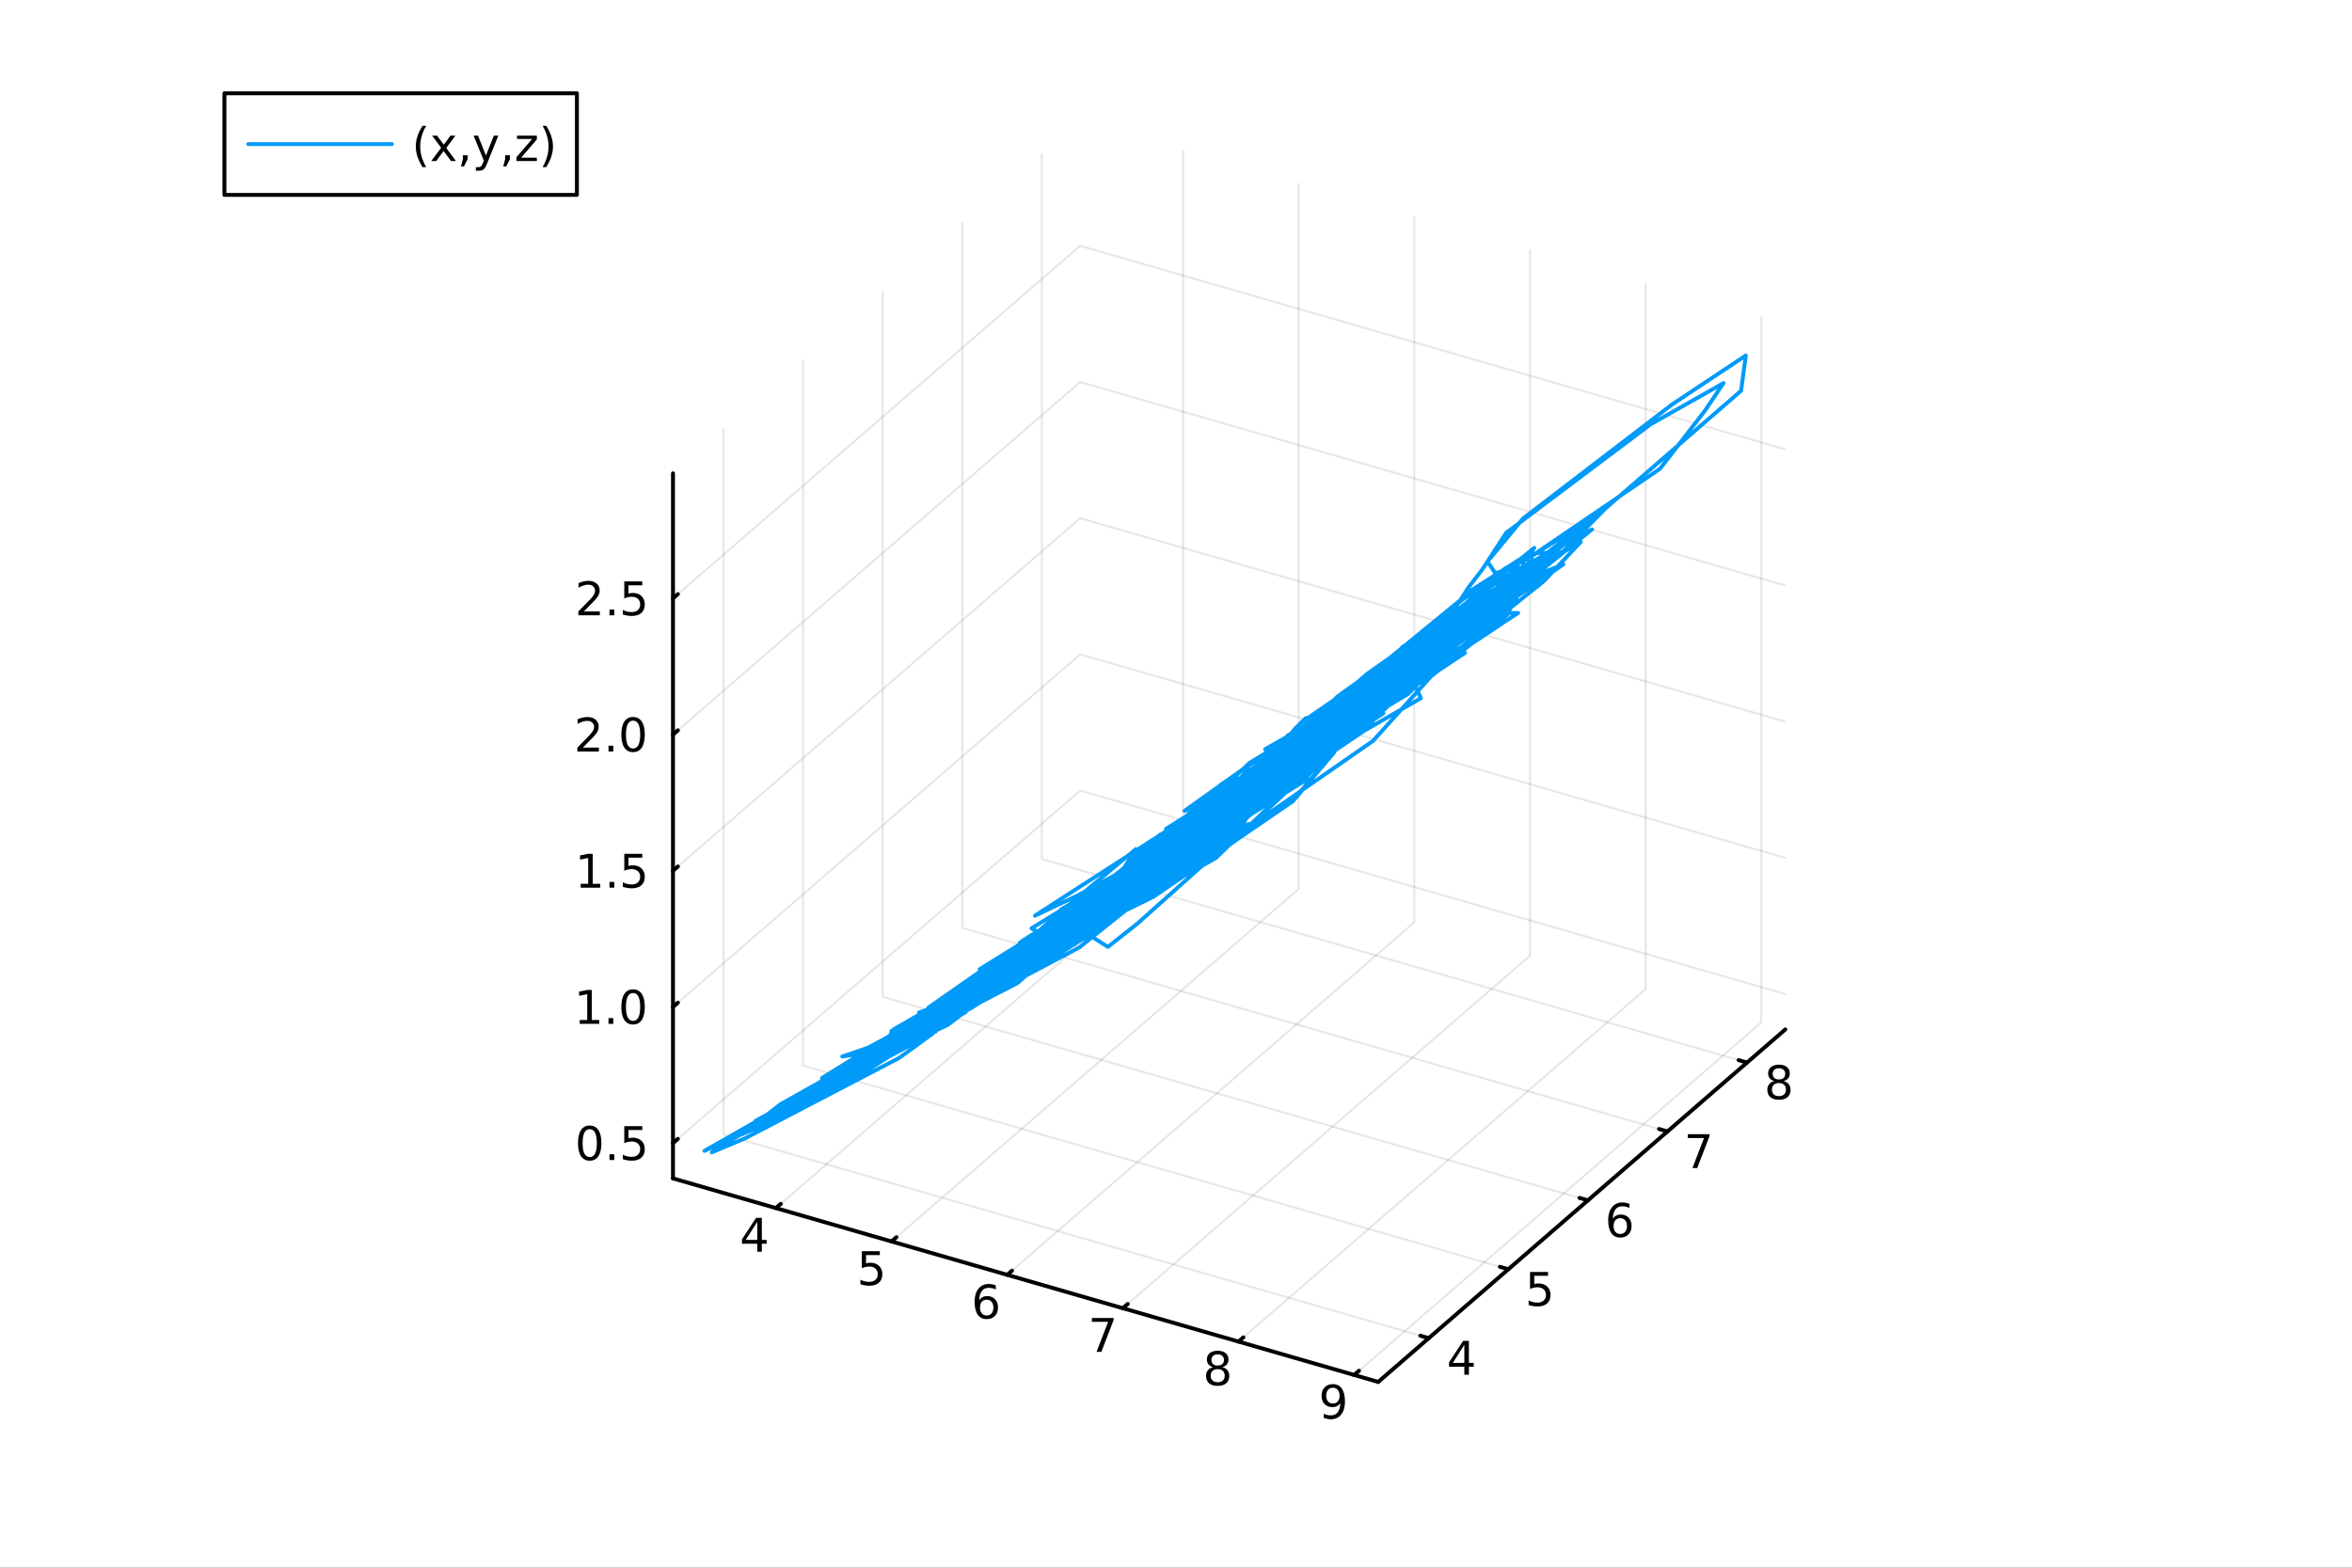 <?xml version="1.0" encoding="utf-8"?>
<svg xmlns="http://www.w3.org/2000/svg" xmlns:xlink="http://www.w3.org/1999/xlink" width="600" height="400" viewBox="0 0 2400 1600">
<rect x="0" y="0" width="2400" height="1600" fill="#333333" stroke="none"/>
<defs>
  <clipPath id="clip360">
    <rect x="0" y="0" width="2400" height="1600"/>
  </clipPath>
</defs>
<path clip-path="url(#clip360)" d="M0 1600 L2400 1600 L2400 0 L0 0  Z" fill="#ffffff" fill-rule="evenodd" fill-opacity="1"/>
<defs>
  <clipPath id="clip361">
    <rect x="480" y="0" width="1681" height="1600"/>
  </clipPath>
</defs>
<defs>
  <clipPath id="clip362">
    <rect x="155" y="47" width="2198" height="1440"/>
  </clipPath>
</defs>
<path clip-path="url(#clip362)" d="M-1151.24 2603.06 L-1151.24 2321.8 L-1014.97 2181.17 L-778.927 2262.36 L-778.927 2543.62 L-915.205 2684.25 L-1151.24 2603.06  Z" fill="#ffffff" fill-rule="evenodd" fill-opacity="1"/>
<polyline clip-path="url(#clip362)" style="stroke:#000000; stroke-linecap:round; stroke-linejoin:round; stroke-width:2; stroke-opacity:0.1; fill:none" points="791.684,1232.98 1207.15,873.179 1207.15,153.577 "/>
<polyline clip-path="url(#clip362)" style="stroke:#000000; stroke-linecap:round; stroke-linejoin:round; stroke-width:2; stroke-opacity:0.1; fill:none" points="909.704,1267.05 1325.17,907.248 1325.17,187.646 "/>
<polyline clip-path="url(#clip362)" style="stroke:#000000; stroke-linecap:round; stroke-linejoin:round; stroke-width:2; stroke-opacity:0.1; fill:none" points="1027.72,1301.12 1443.19,941.318 1443.19,221.716 "/>
<polyline clip-path="url(#clip362)" style="stroke:#000000; stroke-linecap:round; stroke-linejoin:round; stroke-width:2; stroke-opacity:0.1; fill:none" points="1145.74,1335.19 1561.21,975.387 1561.21,255.785 "/>
<polyline clip-path="url(#clip362)" style="stroke:#000000; stroke-linecap:round; stroke-linejoin:round; stroke-width:2; stroke-opacity:0.1; fill:none" points="1263.76,1369.26 1679.23,1009.46 1679.23,289.855 "/>
<polyline clip-path="url(#clip362)" style="stroke:#000000; stroke-linecap:round; stroke-linejoin:round; stroke-width:2; stroke-opacity:0.1; fill:none" points="1381.78,1403.33 1797.24,1043.53 1797.24,323.924 "/>
<polyline clip-path="url(#clip362)" style="stroke:#000000; stroke-linecap:round; stroke-linejoin:round; stroke-width:2; stroke-opacity:0.1; fill:none" points="1457.94,1365.72 738.337,1157.99 738.337,438.386 "/>
<polyline clip-path="url(#clip362)" style="stroke:#000000; stroke-linecap:round; stroke-linejoin:round; stroke-width:2; stroke-opacity:0.1; fill:none" points="1539.13,1295.4 819.53,1087.67 819.53,368.07 "/>
<polyline clip-path="url(#clip362)" style="stroke:#000000; stroke-linecap:round; stroke-linejoin:round; stroke-width:2; stroke-opacity:0.1; fill:none" points="1620.32,1225.09 900.723,1017.36 900.723,297.755 "/>
<polyline clip-path="url(#clip362)" style="stroke:#000000; stroke-linecap:round; stroke-linejoin:round; stroke-width:2; stroke-opacity:0.1; fill:none" points="1701.52,1154.77 981.916,947.042 981.916,227.44 "/>
<polyline clip-path="url(#clip362)" style="stroke:#000000; stroke-linecap:round; stroke-linejoin:round; stroke-width:2; stroke-opacity:0.1; fill:none" points="1782.71,1084.46 1063.11,876.727 1063.11,157.125 "/>
<polyline clip-path="url(#clip362)" style="stroke:#000000; stroke-linecap:round; stroke-linejoin:round; stroke-width:2; stroke-opacity:0.1; fill:none" points="686.728,1166.66 1102.19,806.855 1821.79,1014.59 "/>
<polyline clip-path="url(#clip362)" style="stroke:#000000; stroke-linecap:round; stroke-linejoin:round; stroke-width:2; stroke-opacity:0.1; fill:none" points="686.728,1027.67 1102.19,667.866 1821.79,875.597 "/>
<polyline clip-path="url(#clip362)" style="stroke:#000000; stroke-linecap:round; stroke-linejoin:round; stroke-width:2; stroke-opacity:0.1; fill:none" points="686.728,888.677 1102.19,528.876 1821.79,736.607 "/>
<polyline clip-path="url(#clip362)" style="stroke:#000000; stroke-linecap:round; stroke-linejoin:round; stroke-width:2; stroke-opacity:0.1; fill:none" points="686.728,749.688 1102.19,389.887 1821.79,597.618 "/>
<polyline clip-path="url(#clip362)" style="stroke:#000000; stroke-linecap:round; stroke-linejoin:round; stroke-width:2; stroke-opacity:0.1; fill:none" points="686.728,610.698 1102.19,250.897 1821.79,458.629 "/>
<polyline clip-path="url(#clip360)" style="stroke:#000000; stroke-linecap:round; stroke-linejoin:round; stroke-width:4; stroke-opacity:1; fill:none" points="686.728,1202.68 1406.33,1410.41 "/>
<polyline clip-path="url(#clip360)" style="stroke:#000000; stroke-linecap:round; stroke-linejoin:round; stroke-width:4; stroke-opacity:1; fill:none" points="791.684,1232.98 796.67,1228.66 "/>
<polyline clip-path="url(#clip360)" style="stroke:#000000; stroke-linecap:round; stroke-linejoin:round; stroke-width:4; stroke-opacity:1; fill:none" points="909.704,1267.05 914.689,1262.73 "/>
<polyline clip-path="url(#clip360)" style="stroke:#000000; stroke-linecap:round; stroke-linejoin:round; stroke-width:4; stroke-opacity:1; fill:none" points="1027.72,1301.12 1032.71,1296.8 "/>
<polyline clip-path="url(#clip360)" style="stroke:#000000; stroke-linecap:round; stroke-linejoin:round; stroke-width:4; stroke-opacity:1; fill:none" points="1145.74,1335.19 1150.73,1330.87 "/>
<polyline clip-path="url(#clip360)" style="stroke:#000000; stroke-linecap:round; stroke-linejoin:round; stroke-width:4; stroke-opacity:1; fill:none" points="1263.76,1369.26 1268.75,1364.94 "/>
<polyline clip-path="url(#clip360)" style="stroke:#000000; stroke-linecap:round; stroke-linejoin:round; stroke-width:4; stroke-opacity:1; fill:none" points="1381.78,1403.33 1386.77,1399.01 "/>
<path clip-path="url(#clip360)" d="M772.733 1247.01 L760.927 1265.46 L772.733 1265.46 L772.733 1247.01 M771.506 1242.93 L777.386 1242.93 L777.386 1265.46 L782.316 1265.46 L782.316 1269.35 L777.386 1269.35 L777.386 1277.49 L772.733 1277.49 L772.733 1269.35 L757.131 1269.35 L757.131 1264.83 L771.506 1242.93 Z" fill="#000000" fill-rule="nonzero" fill-opacity="1" /><path clip-path="url(#clip360)" d="M879.433 1277 L897.79 1277 L897.79 1280.94 L883.716 1280.94 L883.716 1289.41 Q884.734 1289.06 885.753 1288.9 Q886.771 1288.72 887.79 1288.72 Q893.577 1288.72 896.956 1291.89 Q900.336 1295.06 900.336 1300.48 Q900.336 1306.05 896.864 1309.16 Q893.391 1312.23 887.072 1312.23 Q884.896 1312.23 882.628 1311.86 Q880.382 1311.49 877.975 1310.75 L877.975 1306.05 Q880.058 1307.19 882.28 1307.74 Q884.503 1308.3 886.979 1308.3 Q890.984 1308.3 893.322 1306.19 Q895.66 1304.09 895.66 1300.48 Q895.66 1296.86 893.322 1294.76 Q890.984 1292.65 886.979 1292.65 Q885.104 1292.65 883.229 1293.07 Q881.378 1293.48 879.433 1294.36 L879.433 1277 Z" fill="#000000" fill-rule="nonzero" fill-opacity="1" /><path clip-path="url(#clip360)" d="M1006.83 1326.49 Q1003.68 1326.49 1001.83 1328.64 Q999.999 1330.79 999.999 1334.54 Q999.999 1338.27 1001.83 1340.45 Q1003.68 1342.6 1006.83 1342.6 Q1009.98 1342.6 1011.8 1340.45 Q1013.66 1338.27 1013.66 1334.54 Q1013.66 1330.79 1011.8 1328.64 Q1009.98 1326.49 1006.83 1326.49 M1016.11 1311.84 L1016.11 1316.1 Q1014.35 1315.26 1012.55 1314.82 Q1010.76 1314.38 1009 1314.38 Q1004.37 1314.38 1001.92 1317.51 Q999.49 1320.63 999.143 1326.95 Q1000.51 1324.94 1002.57 1323.87 Q1004.63 1322.79 1007.11 1322.79 Q1012.31 1322.79 1015.32 1325.96 Q1018.36 1329.1 1018.36 1334.54 Q1018.36 1339.87 1015.21 1343.09 Q1012.06 1346.3 1006.83 1346.3 Q1000.83 1346.3 997.661 1341.72 Q994.49 1337.11 994.49 1328.39 Q994.49 1320.19 998.379 1315.33 Q1002.27 1310.45 1008.82 1310.45 Q1010.58 1310.45 1012.36 1310.79 Q1014.17 1311.14 1016.11 1311.84 Z" fill="#000000" fill-rule="nonzero" fill-opacity="1" /><path clip-path="url(#clip360)" d="M1114.15 1345.14 L1136.38 1345.14 L1136.38 1347.13 L1123.83 1379.7 L1118.94 1379.7 L1130.75 1349.08 L1114.15 1349.08 L1114.15 1345.14 Z" fill="#000000" fill-rule="nonzero" fill-opacity="1" /><path clip-path="url(#clip360)" d="M1242.54 1397.36 Q1239.21 1397.36 1237.29 1399.14 Q1235.39 1400.92 1235.39 1404.05 Q1235.39 1407.17 1237.29 1408.96 Q1239.21 1410.74 1242.54 1410.74 Q1245.88 1410.74 1247.8 1408.96 Q1249.72 1407.15 1249.72 1404.05 Q1249.72 1400.92 1247.8 1399.14 Q1245.9 1397.36 1242.54 1397.36 M1237.87 1395.37 Q1234.86 1394.63 1233.17 1392.57 Q1231.5 1390.51 1231.5 1387.54 Q1231.5 1383.4 1234.44 1380.99 Q1237.4 1378.59 1242.54 1378.59 Q1247.71 1378.59 1250.64 1380.99 Q1253.58 1383.4 1253.58 1387.54 Q1253.58 1390.51 1251.89 1392.57 Q1250.23 1394.63 1247.24 1395.37 Q1250.62 1396.16 1252.5 1398.45 Q1254.39 1400.74 1254.39 1404.05 Q1254.39 1409.07 1251.32 1411.76 Q1248.26 1414.44 1242.54 1414.44 Q1236.83 1414.44 1233.75 1411.76 Q1230.69 1409.07 1230.69 1404.05 Q1230.69 1400.74 1232.59 1398.45 Q1234.49 1396.16 1237.87 1395.37 M1236.15 1387.98 Q1236.15 1390.67 1237.82 1392.17 Q1239.51 1393.68 1242.54 1393.68 Q1245.55 1393.68 1247.24 1392.17 Q1248.96 1390.67 1248.96 1387.98 Q1248.96 1385.3 1247.24 1383.79 Q1245.55 1382.29 1242.54 1382.29 Q1239.51 1382.29 1237.82 1383.79 Q1236.15 1385.3 1236.15 1387.98 Z" fill="#000000" fill-rule="nonzero" fill-opacity="1" /><path clip-path="url(#clip360)" d="M1350.79 1447.12 L1350.79 1442.86 Q1352.55 1443.7 1354.36 1444.14 Q1356.16 1444.58 1357.9 1444.58 Q1362.53 1444.58 1364.96 1441.47 Q1367.41 1438.35 1367.76 1432.01 Q1366.42 1434 1364.36 1435.06 Q1362.3 1436.13 1359.8 1436.13 Q1354.61 1436.13 1351.58 1433 Q1348.57 1429.85 1348.57 1424.41 Q1348.57 1419.09 1351.72 1415.87 Q1354.87 1412.66 1360.1 1412.66 Q1366.1 1412.66 1369.24 1417.26 Q1372.41 1421.85 1372.41 1430.6 Q1372.41 1438.77 1368.53 1443.65 Q1364.66 1448.51 1358.11 1448.51 Q1356.35 1448.51 1354.54 1448.16 Q1352.74 1447.82 1350.79 1447.12 M1360.1 1432.47 Q1363.25 1432.47 1365.08 1430.32 Q1366.93 1428.16 1366.93 1424.41 Q1366.93 1420.69 1365.08 1418.54 Q1363.25 1416.36 1360.1 1416.36 Q1356.95 1416.36 1355.1 1418.54 Q1353.27 1420.69 1353.27 1424.41 Q1353.27 1428.16 1355.1 1430.32 Q1356.95 1432.47 1360.1 1432.47 Z" fill="#000000" fill-rule="nonzero" fill-opacity="1" /><polyline clip-path="url(#clip360)" style="stroke:#000000; stroke-linecap:round; stroke-linejoin:round; stroke-width:4; stroke-opacity:1; fill:none" points="1406.33,1410.41 1821.79,1050.61 "/>
<polyline clip-path="url(#clip360)" style="stroke:#000000; stroke-linecap:round; stroke-linejoin:round; stroke-width:4; stroke-opacity:1; fill:none" points="1457.94,1365.72 1449.3,1363.23 "/>
<polyline clip-path="url(#clip360)" style="stroke:#000000; stroke-linecap:round; stroke-linejoin:round; stroke-width:4; stroke-opacity:1; fill:none" points="1539.13,1295.4 1530.5,1292.91 "/>
<polyline clip-path="url(#clip360)" style="stroke:#000000; stroke-linecap:round; stroke-linejoin:round; stroke-width:4; stroke-opacity:1; fill:none" points="1620.32,1225.09 1611.69,1222.6 "/>
<polyline clip-path="url(#clip360)" style="stroke:#000000; stroke-linecap:round; stroke-linejoin:round; stroke-width:4; stroke-opacity:1; fill:none" points="1701.52,1154.77 1692.88,1152.28 "/>
<polyline clip-path="url(#clip360)" style="stroke:#000000; stroke-linecap:round; stroke-linejoin:round; stroke-width:4; stroke-opacity:1; fill:none" points="1782.71,1084.46 1774.08,1081.97 "/>
<path clip-path="url(#clip360)" d="M1494.22 1372.55 L1482.42 1391 L1494.22 1391 L1494.22 1372.55 M1493 1368.48 L1498.88 1368.48 L1498.88 1391 L1503.81 1391 L1503.81 1394.89 L1498.88 1394.89 L1498.88 1403.04 L1494.22 1403.04 L1494.22 1394.89 L1478.62 1394.89 L1478.62 1390.38 L1493 1368.48 Z" fill="#000000" fill-rule="nonzero" fill-opacity="1" /><path clip-path="url(#clip360)" d="M1561.27 1298.17 L1579.63 1298.17 L1579.63 1302.1 L1565.55 1302.1 L1565.55 1310.57 Q1566.57 1310.23 1567.59 1310.06 Q1568.61 1309.88 1569.63 1309.88 Q1575.42 1309.88 1578.8 1313.05 Q1582.17 1316.22 1582.17 1321.64 Q1582.17 1327.22 1578.7 1330.32 Q1575.23 1333.4 1568.91 1333.4 Q1566.74 1333.4 1564.47 1333.03 Q1562.22 1332.66 1559.81 1331.92 L1559.81 1327.22 Q1561.9 1328.35 1564.12 1328.91 Q1566.34 1329.46 1568.82 1329.46 Q1572.82 1329.46 1575.16 1327.36 Q1577.5 1325.25 1577.5 1321.64 Q1577.5 1318.03 1575.16 1315.92 Q1572.82 1313.81 1568.82 1313.81 Q1566.94 1313.81 1565.07 1314.23 Q1563.22 1314.65 1561.27 1315.53 L1561.27 1298.17 Z" fill="#000000" fill-rule="nonzero" fill-opacity="1" /><path clip-path="url(#clip360)" d="M1653.34 1243.27 Q1650.2 1243.27 1648.34 1245.42 Q1646.52 1247.57 1646.52 1251.32 Q1646.52 1255.05 1648.34 1257.23 Q1650.2 1259.38 1653.34 1259.38 Q1656.49 1259.38 1658.32 1257.23 Q1660.17 1255.05 1660.17 1251.32 Q1660.17 1247.57 1658.32 1245.42 Q1656.49 1243.27 1653.34 1243.27 M1662.63 1228.61 L1662.63 1232.87 Q1660.87 1232.04 1659.06 1231.6 Q1657.28 1231.16 1655.52 1231.16 Q1650.89 1231.16 1648.44 1234.29 Q1646.01 1237.41 1645.66 1243.73 Q1647.03 1241.72 1649.09 1240.65 Q1651.15 1239.56 1653.62 1239.56 Q1658.83 1239.56 1661.84 1242.73 Q1664.87 1245.88 1664.87 1251.32 Q1664.87 1256.65 1661.72 1259.86 Q1658.58 1263.08 1653.34 1263.08 Q1647.35 1263.08 1644.18 1258.5 Q1641.01 1253.89 1641.01 1245.17 Q1641.01 1236.97 1644.9 1232.11 Q1648.78 1227.23 1655.34 1227.23 Q1657.09 1227.23 1658.88 1227.57 Q1660.68 1227.92 1662.63 1228.61 Z" fill="#000000" fill-rule="nonzero" fill-opacity="1" /><path clip-path="url(#clip360)" d="M1722.2 1157.54 L1744.42 1157.54 L1744.42 1159.53 L1731.88 1192.1 L1726.99 1192.1 L1738.8 1161.47 L1722.2 1161.47 L1722.2 1157.54 Z" fill="#000000" fill-rule="nonzero" fill-opacity="1" /><path clip-path="url(#clip360)" d="M1815.24 1105.37 Q1811.91 1105.37 1809.99 1107.15 Q1808.09 1108.93 1808.09 1112.06 Q1808.09 1115.18 1809.99 1116.97 Q1811.91 1118.75 1815.24 1118.75 Q1818.58 1118.75 1820.5 1116.97 Q1822.42 1115.16 1822.42 1112.06 Q1822.42 1108.93 1820.5 1107.15 Q1818.6 1105.37 1815.24 1105.37 M1810.57 1103.38 Q1807.56 1102.64 1805.87 1100.58 Q1804.2 1098.52 1804.2 1095.55 Q1804.2 1091.41 1807.14 1089 Q1810.11 1086.6 1815.24 1086.6 Q1820.41 1086.6 1823.35 1089 Q1826.29 1091.41 1826.29 1095.55 Q1826.29 1098.52 1824.6 1100.58 Q1822.93 1102.64 1819.94 1103.38 Q1823.32 1104.16 1825.2 1106.46 Q1827.1 1108.75 1827.1 1112.06 Q1827.1 1117.08 1824.02 1119.77 Q1820.96 1122.45 1815.24 1122.45 Q1809.53 1122.45 1806.45 1119.77 Q1803.39 1117.08 1803.39 1112.06 Q1803.39 1108.75 1805.29 1106.46 Q1807.19 1104.16 1810.57 1103.38 M1808.86 1095.99 Q1808.86 1098.68 1810.52 1100.18 Q1812.21 1101.69 1815.24 1101.69 Q1818.25 1101.69 1819.94 1100.18 Q1821.66 1098.68 1821.66 1095.99 Q1821.66 1093.31 1819.94 1091.8 Q1818.25 1090.3 1815.24 1090.3 Q1812.21 1090.3 1810.52 1091.8 Q1808.86 1093.31 1808.86 1095.99 Z" fill="#000000" fill-rule="nonzero" fill-opacity="1" /><polyline clip-path="url(#clip360)" style="stroke:#000000; stroke-linecap:round; stroke-linejoin:round; stroke-width:4; stroke-opacity:1; fill:none" points="686.728,1202.68 686.728,483.08 "/>
<polyline clip-path="url(#clip360)" style="stroke:#000000; stroke-linecap:round; stroke-linejoin:round; stroke-width:4; stroke-opacity:1; fill:none" points="686.728,1166.66 691.714,1162.34 "/>
<polyline clip-path="url(#clip360)" style="stroke:#000000; stroke-linecap:round; stroke-linejoin:round; stroke-width:4; stroke-opacity:1; fill:none" points="686.728,1027.67 691.714,1023.35 "/>
<polyline clip-path="url(#clip360)" style="stroke:#000000; stroke-linecap:round; stroke-linejoin:round; stroke-width:4; stroke-opacity:1; fill:none" points="686.728,888.677 691.714,884.36 "/>
<polyline clip-path="url(#clip360)" style="stroke:#000000; stroke-linecap:round; stroke-linejoin:round; stroke-width:4; stroke-opacity:1; fill:none" points="686.728,749.688 691.714,745.37 "/>
<polyline clip-path="url(#clip360)" style="stroke:#000000; stroke-linecap:round; stroke-linejoin:round; stroke-width:4; stroke-opacity:1; fill:none" points="686.728,610.698 691.714,606.381 "/>
<path clip-path="url(#clip360)" d="M601.748 1152.45 Q598.137 1152.45 596.308 1156.02 Q594.503 1159.56 594.503 1166.69 Q594.503 1173.8 596.308 1177.36 Q598.137 1180.9 601.748 1180.9 Q605.382 1180.9 607.188 1177.36 Q609.017 1173.8 609.017 1166.69 Q609.017 1159.56 607.188 1156.02 Q605.382 1152.45 601.748 1152.45 M601.748 1148.75 Q607.558 1148.75 610.614 1153.36 Q613.692 1157.94 613.692 1166.69 Q613.692 1175.42 610.614 1180.02 Q607.558 1184.61 601.748 1184.61 Q595.938 1184.61 592.859 1180.02 Q589.804 1175.42 589.804 1166.69 Q589.804 1157.94 592.859 1153.36 Q595.938 1148.75 601.748 1148.75 Z" fill="#000000" fill-rule="nonzero" fill-opacity="1" /><path clip-path="url(#clip360)" d="M621.91 1178.06 L626.794 1178.06 L626.794 1183.94 L621.91 1183.94 L621.91 1178.06 Z" fill="#000000" fill-rule="nonzero" fill-opacity="1" /><path clip-path="url(#clip360)" d="M637.026 1149.38 L655.382 1149.38 L655.382 1153.31 L641.308 1153.31 L641.308 1161.78 Q642.327 1161.44 643.345 1161.27 Q644.364 1161.09 645.382 1161.09 Q651.169 1161.09 654.549 1164.26 Q657.928 1167.43 657.928 1172.85 Q657.928 1178.43 654.456 1181.53 Q650.984 1184.61 644.664 1184.61 Q642.489 1184.61 640.22 1184.24 Q637.975 1183.87 635.567 1183.13 L635.567 1178.43 Q637.651 1179.56 639.873 1180.12 Q642.095 1180.67 644.572 1180.67 Q648.576 1180.67 650.914 1178.57 Q653.252 1176.46 653.252 1172.85 Q653.252 1169.24 650.914 1167.13 Q648.576 1165.02 644.572 1165.02 Q642.697 1165.02 640.822 1165.44 Q638.97 1165.86 637.026 1166.74 L637.026 1149.38 Z" fill="#000000" fill-rule="nonzero" fill-opacity="1" /><path clip-path="url(#clip360)" d="M591.563 1041.01 L599.202 1041.01 L599.202 1014.65 L590.892 1016.31 L590.892 1012.05 L599.155 1010.39 L603.831 1010.39 L603.831 1041.01 L611.47 1041.01 L611.47 1044.95 L591.563 1044.95 L591.563 1041.01 Z" fill="#000000" fill-rule="nonzero" fill-opacity="1" /><path clip-path="url(#clip360)" d="M620.915 1039.07 L625.799 1039.07 L625.799 1044.95 L620.915 1044.95 L620.915 1039.07 Z" fill="#000000" fill-rule="nonzero" fill-opacity="1" /><path clip-path="url(#clip360)" d="M645.984 1013.47 Q642.373 1013.47 640.544 1017.03 Q638.739 1020.57 638.739 1027.7 Q638.739 1034.81 640.544 1038.37 Q642.373 1041.91 645.984 1041.91 Q649.618 1041.91 651.424 1038.37 Q653.252 1034.81 653.252 1027.7 Q653.252 1020.57 651.424 1017.03 Q649.618 1013.47 645.984 1013.47 M645.984 1009.76 Q651.794 1009.76 654.85 1014.37 Q657.928 1018.95 657.928 1027.7 Q657.928 1036.43 654.85 1041.03 Q651.794 1045.62 645.984 1045.62 Q640.174 1045.62 637.095 1041.03 Q634.04 1036.43 634.04 1027.7 Q634.04 1018.95 637.095 1014.37 Q640.174 1009.76 645.984 1009.76 Z" fill="#000000" fill-rule="nonzero" fill-opacity="1" /><path clip-path="url(#clip360)" d="M592.558 902.022 L600.197 902.022 L600.197 875.656 L591.887 877.323 L591.887 873.064 L600.151 871.397 L604.827 871.397 L604.827 902.022 L612.466 902.022 L612.466 905.957 L592.558 905.957 L592.558 902.022 Z" fill="#000000" fill-rule="nonzero" fill-opacity="1" /><path clip-path="url(#clip360)" d="M621.91 900.078 L626.794 900.078 L626.794 905.957 L621.91 905.957 L621.91 900.078 Z" fill="#000000" fill-rule="nonzero" fill-opacity="1" /><path clip-path="url(#clip360)" d="M637.026 871.397 L655.382 871.397 L655.382 875.332 L641.308 875.332 L641.308 883.805 Q642.327 883.457 643.345 883.295 Q644.364 883.11 645.382 883.11 Q651.169 883.11 654.549 886.281 Q657.928 889.453 657.928 894.869 Q657.928 900.448 654.456 903.55 Q650.984 906.628 644.664 906.628 Q642.489 906.628 640.22 906.258 Q637.975 905.888 635.567 905.147 L635.567 900.448 Q637.651 901.582 639.873 902.138 Q642.095 902.693 644.572 902.693 Q648.576 902.693 650.914 900.587 Q653.252 898.48 653.252 894.869 Q653.252 891.258 650.914 889.152 Q648.576 887.045 644.572 887.045 Q642.697 887.045 640.822 887.462 Q638.97 887.879 637.026 888.758 L637.026 871.397 Z" fill="#000000" fill-rule="nonzero" fill-opacity="1" /><path clip-path="url(#clip360)" d="M594.78 763.033 L611.1 763.033 L611.1 766.968 L589.156 766.968 L589.156 763.033 Q591.818 760.278 596.401 755.648 Q601.007 750.996 602.188 749.653 Q604.433 747.13 605.313 745.394 Q606.216 743.635 606.216 741.945 Q606.216 739.19 604.271 737.454 Q602.35 735.718 599.248 735.718 Q597.049 735.718 594.595 736.482 Q592.165 737.246 589.387 738.797 L589.387 734.074 Q592.211 732.94 594.665 732.361 Q597.118 731.783 599.155 731.783 Q604.526 731.783 607.72 734.468 Q610.915 737.153 610.915 741.644 Q610.915 743.773 610.104 745.695 Q609.317 747.593 607.211 750.185 Q606.632 750.857 603.53 754.074 Q600.429 757.269 594.78 763.033 Z" fill="#000000" fill-rule="nonzero" fill-opacity="1" /><path clip-path="url(#clip360)" d="M620.915 761.088 L625.799 761.088 L625.799 766.968 L620.915 766.968 L620.915 761.088 Z" fill="#000000" fill-rule="nonzero" fill-opacity="1" /><path clip-path="url(#clip360)" d="M645.984 735.486 Q642.373 735.486 640.544 739.051 Q638.739 742.593 638.739 749.723 Q638.739 756.829 640.544 760.394 Q642.373 763.935 645.984 763.935 Q649.618 763.935 651.424 760.394 Q653.252 756.829 653.252 749.723 Q653.252 742.593 651.424 739.051 Q649.618 735.486 645.984 735.486 M645.984 731.783 Q651.794 731.783 654.85 736.389 Q657.928 740.973 657.928 749.723 Q657.928 758.449 654.85 763.056 Q651.794 767.639 645.984 767.639 Q640.174 767.639 637.095 763.056 Q634.04 758.449 634.04 749.723 Q634.04 740.973 637.095 736.389 Q640.174 731.783 645.984 731.783 Z" fill="#000000" fill-rule="nonzero" fill-opacity="1" /><path clip-path="url(#clip360)" d="M595.776 624.043 L612.095 624.043 L612.095 627.978 L590.151 627.978 L590.151 624.043 Q592.813 621.289 597.396 616.659 Q602.003 612.006 603.183 610.664 Q605.429 608.141 606.308 606.404 Q607.211 604.645 607.211 602.955 Q607.211 600.201 605.267 598.465 Q603.345 596.729 600.243 596.729 Q598.044 596.729 595.591 597.492 Q593.16 598.256 590.382 599.807 L590.382 595.085 Q593.206 593.951 595.66 593.372 Q598.114 592.793 600.151 592.793 Q605.521 592.793 608.716 595.479 Q611.91 598.164 611.91 602.654 Q611.91 604.784 611.1 606.705 Q610.313 608.604 608.206 611.196 Q607.628 611.867 604.526 615.085 Q601.424 618.279 595.776 624.043 Z" fill="#000000" fill-rule="nonzero" fill-opacity="1" /><path clip-path="url(#clip360)" d="M621.91 622.099 L626.794 622.099 L626.794 627.978 L621.91 627.978 L621.91 622.099 Z" fill="#000000" fill-rule="nonzero" fill-opacity="1" /><path clip-path="url(#clip360)" d="M637.026 593.418 L655.382 593.418 L655.382 597.354 L641.308 597.354 L641.308 605.826 Q642.327 605.479 643.345 605.317 Q644.364 605.131 645.382 605.131 Q651.169 605.131 654.549 608.303 Q657.928 611.474 657.928 616.891 Q657.928 622.469 654.456 625.571 Q650.984 628.65 644.664 628.65 Q642.489 628.65 640.22 628.279 Q637.975 627.909 635.567 627.168 L635.567 622.469 Q637.651 623.603 639.873 624.159 Q642.095 624.715 644.572 624.715 Q648.576 624.715 650.914 622.608 Q653.252 620.502 653.252 616.891 Q653.252 613.279 650.914 611.173 Q648.576 609.066 644.572 609.066 Q642.697 609.066 640.822 609.483 Q638.97 609.9 637.026 610.779 L637.026 593.418 Z" fill="#000000" fill-rule="nonzero" fill-opacity="1" /><polyline clip-path="url(#clip362)" style="stroke:#009af9; stroke-linecap:round; stroke-linejoin:round; stroke-width:4; stroke-opacity:1; fill:none" points="1042.51,977.024 1047.09,975.07 1053.53,972.198 1054.69,971.745 1072.08,963.784 1081.04,959.615 1074.28,962.696 1067.77,965.67 1071.99,963.73 1068.49,965.385 1071.87,963.774 1080.81,959.652 1074.64,962.332 1053.62,972.162 1063.85,967.653 1033.88,981.785 1025.08,986.618 1029.7,985.351 1063.9,970.087 1041.62,980.48 1031.5,985.918 998.824,1002.27 1047.41,981.291 1037.08,985.895 1061.96,974.284 1088.55,960.163 1084.03,959.809 1047.5,976.74 1109.81,946.581 1152.88,919.445 1128.8,924.587 1140.38,917.452 1172.59,898.516 1162.64,902.659 1184.78,886.761 1189.38,879.459 1178.6,885.748 1212.09,871.222 1334.64,794.808 1324.22,789.985 1350.29,761.196 1416.12,709.983 1465.52,663.296 1522.78,610.481 1557.16,576.441 1553.49,574.775 1565.57,559.15 1450.07,652.571 1411.96,689.806 1363.54,717.015 1476.88,644.875 1542.97,606.068 1624.52,540.29 1489.07,613.435 1400.58,685.934 1442.43,674.745 1456.52,663.428 1513.05,620.578 1627.9,526.711 1561.7,568.356 1693.94,478.387 1740.15,418.576 1758.7,390.971 1683.98,433.236 1536.95,543.768 1512.62,581.142 1498.83,599.071 1484.72,620.703 1434.68,661.42 1433,674.002 1447.04,671.261 1346.05,738.054 1300.01,772.772 1335.86,762.051 1264.69,805.479 1262.07,812.25 1143.06,891.45 1155.97,894.945 1216.38,866.713 1208.12,868.75 1157.94,899.74 1226.91,858.426 1098.4,931.28 1215.59,857.847 1271.03,822.949 1294.47,788.674 1279.8,803.551 1277.52,800.102 1351.19,755.12 1327.79,772.84 1289.21,799.8 1301.44,801.232 1334.53,767.516 1454.42,663.941 1400.26,706.305 1526.1,616.472 1436.69,678.367 1519.9,615.201 1505.61,618.373 1453.87,655.627 1362.76,725.447 1373.03,732.761 1349.1,741.32 1291.15,784.883 1244.59,827.616 1328.45,786.456 1327.68,778.721 1167,888.057 1109.07,924.877 1106.46,935.993 1235.12,863.707 1230.82,863.073 1243.74,833.342 1208.87,856.444 1172.16,881.397 1256.65,841.066 1172.83,882.059 1203.37,863.039 1220.8,847.882 1229.34,833.378 1174.16,871.852 1198.31,842.903 1056.04,934.586 1205.14,864.099 1127.81,917.209 1181.45,894.274 1145.61,901.072 1128.5,911.108 1193.3,867.593 1285.89,817.207 1238.4,832.535 1382.23,739.377 1273.38,807.795 1194.52,865.617 1252.16,832.919 1274.77,823.02 1334.15,784.204 1328.25,772.475 1446.01,695.832 1508.23,634.504 1570.16,580.153 1449.32,650.11 1364.58,711.046 1312.87,764.92 1306.6,780.823 1374.09,745.616 1275.1,803.402 1262.97,814.765 1380.77,739.737 1305.72,779.853 1250.15,818.759 1179.55,870.677 1170.9,879.528 1146.82,896.515 1161.91,901.524 1196.6,876.541 1076.04,956.155 1115.97,920.28 1170.48,883.768 1197.63,873.575 1155.9,902.225 1047.8,973.773 1052.46,963.739 1094,935.837 1174.33,861.945 1234.92,833.895 1162.11,883.472 1245.56,824.646 1225.75,827.169 1352.37,749.94 1402.15,715.73 1289.54,797.189 1324.3,781.791 1233.07,839.603 1160.13,904.847 1225.54,863.569 1051.49,972.457 986.374,1016.33 934.374,1047.86 954.641,1029.65 965.611,1028.41 1040.91,986.674 1033.46,990.643 1107.59,957.362 1120.11,945.178 1260.52,848.271 1269.89,825.102 1288.39,810.275 1213.77,860.581 1141.49,909.22 1172.85,892.82 1288.01,823.807 1406.79,729.884 1451.9,680.39 1412.84,703.676 1264.45,802.001 1234.07,832.333 1294.65,797.806 1330.72,777.801 1294.19,788.786 1357.93,750.701 1386.04,718.029 1483.2,651.021 1449.81,674.834 1549.46,595.928 1776.62,398.79 1781.48,362.774 1706.24,412.754 1554.14,529.186 1517.86,573.104 1525.66,584.891 1549.86,578.981 1514.55,611.838 1494.6,625.828 1448.38,661.97 1556.92,599.708 1512.43,621.918 1561.7,585.373 1540.92,592.152 1527.36,605.928 1513.05,613.231 1530.25,606.12 1561.39,578.697 1473.35,633.754 1401.47,691.011 1386.28,707.238 1400.91,706.527 1312.95,766.63 1294.33,787.603 1312.38,775.577 1315.36,780.091 1300.44,789.267 1260.61,813.703 1198.51,857.382 1172.79,878.442 1159.56,887.749 1084.01,927.94 1138.01,906.447 1079.74,944.226 1024.1,974.762 947.142,1028.56 950.267,1037.06 970.844,1024.36 1102.86,950.977 1115.59,931.815 1179.05,883.889 1216.43,859.47 1259.03,816.526 1192.44,863.706 1160.99,882.862 1123.91,927.603 1115.68,933.293 1033.96,979.078 1092.33,951.583 1023.53,993.807 1010.35,1000.38 956.758,1028.57 1064.16,973.48 1012.68,1006.64 973.507,1029.11 1061.78,973.682 1101.71,947.491 1047.82,963.233 972.633,1012.45 959.323,1027.16 1017.18,1002.13 1075.32,952.241 1176.31,893.796 1297.66,804.438 1333.35,772.285 1366.17,739.365 1286.59,802.994 1192.56,877.176 1318.66,776.007 1376.36,737.822 1427.65,690.236 1381.32,703.41 1361.69,725.707 1408.36,707.042 1400.82,696.047 1348.99,728.055 1383.95,708.059 1374.45,732.991 1309.09,770.983 1254.06,800.513 1315.81,773.458 1288.04,786.767 1344.07,752.392 1229.16,847.663 1122.34,912.43 1179.51,887.862 1189.49,883.048 1134.59,908.232 1237.36,834.231 1285.71,792.786 1191.05,872.56 1268.9,822.607 1191.11,886.085 1210.93,860.354 1226.17,845.236 1346.51,753.261 1256.64,806.443 1307.07,783.239 1203.75,846.028 1129.14,913.163 1107.32,929.886 1002.89,993.761 1003.46,1002.58 994.33,1008.01 1003.95,1008.47 978.522,1024.18 1015.06,1006.82 1113.26,938.263 1067.14,960.68 1037.26,980.22 1098.73,948.282 1185.01,877.637 1167.78,881.444 1146.79,897.699 1164.54,882.233 1069.45,944.262 1005.54,995.181 979.927,1015.98 955.835,1033 903.511,1067.03 933.954,1058.11 956.668,1042.51 930.627,1053.96 925.779,1058.55 943.146,1055.05 987.476,1028.06 1127.28,936.1 1152.74,910.925 1150.45,906.278 1064.81,952.389 1066.1,955.45 1032.2,986.112 1037.31,985.853 1025.47,993.2 993.341,1011.68 1065.96,972.856 1011.49,997.435 1085.51,958.531 1107.2,942.744 1048.78,979.887 1063.29,971.463 1166.11,898.751 1169.4,898.304 1008.86,994.592 1108.28,940.134 1110.61,932.18 1138.77,898.873 1159.07,866.576 1078.88,933.399 1085.29,947.734 1090.93,947.271 1098.2,947.037 1164.48,904.385 1124.24,922.205 1091.61,949.432 1027.23,998.335 1039.54,988.3 1101.99,948.001 1079.04,960.44 1119.2,941.776 1073.77,969.362 1110.34,931.798 1111.36,929.681 1187.81,875.251 1065.33,954.563 1094.53,949.188 1112.81,932.941 1168.55,899.869 1070.08,966.118 1057.47,972.995 1128.42,916.901 1155.1,899.308 1250.86,821.989 1173.47,860.013 1326.01,789.517 1362.92,743.88 1423.74,698.985 1524.16,625.356 1542.05,603.252 1490.34,633.918 1383.72,707.527 1325.53,758.17 1310.77,778.164 1368.67,736.61 1296.99,792.522 1235.98,835.643 1285.89,809.488 1287.06,807.768 1200.45,861.321 1171.04,882.987 1137.34,916.908 1074.29,952.766 1051.47,965.61 1028.46,989.063 1142.11,922.886 1072.07,963.979 984.399,1022.74 971.93,1027.08 857.607,1094.29 883.915,1081.87 860.386,1095.72 972.787,1036.43 919.587,1053.8 854.152,1092.43 878.382,1087.95 910.595,1068.72 915.187,1059.71 930.192,1054.92 982.724,1027.94 963.423,1043.55 942.094,1044.62 1017.21,1001.81 936.103,1042.42 948.349,1049.31 921.41,1058.41 1008.67,1010.19 968.372,1025.13 930.006,1051.76 1039.34,990.042 1065.23,969.952 1088.58,950.182 1073.87,952.368 1109.96,931.946 1173.57,908.293 1216.55,877.995 1106.91,942.13 1221.94,847.196 1187.29,880.162 1268.26,841.445 1284.25,812.472 1268.71,814.362 1253.2,818.714 1206.01,858.12 1179.99,878.717 1165.31,892.217 1054.51,956.288 1026.43,980.786 1000.44,1006.49 944.967,1041.34 953.954,1034.28 956.465,1037.96 914.713,1056.49 931.544,1057.26 908.252,1068.69 854.87,1098.39 899.486,1080.33 871.448,1091.93 941.244,1053.11 927.615,1059.09 961.849,1034.41 948.631,1045.19 1048.18,978.625 1034.99,979.001 1024.62,996.028 1056.96,967.494 1070.54,955.987 1047.47,977.036 1056.45,977.26 1130.09,925.089 1036.26,986.351 1117.74,936.523 1155.89,908.266 1182.35,875.831 1048.46,956.814 1026.39,977.3 944.725,1032.41 978.832,1020.94 957.66,1038.96 1045.92,991.634 1016.85,1002.91 992.509,1015.45 1100.35,952.1 1141.83,912.976 1164.78,899.592 1136.69,916.825 1175.43,898.697 1190.69,884.928 1192.4,883.998 1096.69,937.855 984.927,1004.57 1022.07,993.394 941.64,1047.26 872.293,1091.06 969.059,1040.07 940.281,1053.02 855.494,1094.17 905.101,1075 934.377,1042.73 914.404,1054.45 959.959,1034.69 1018.16,1008.33 887.321,1085.27 882.383,1086.93 873.782,1093.72 848.999,1098.41 885.444,1074.93 911.779,1060.61 828.025,1110.83 833.449,1113.55 871.648,1086.52 904.503,1071.19 864.927,1092.53 809.89,1124.9 849.555,1106.86 766.102,1150.78 748.612,1162.15 737.577,1167.8 726.31,1176.1 759.966,1161.94 917.351,1079.83 951.829,1054.81 956.51,1040.5 953.845,1039.39 933.259,1057.2 999.591,1013.49 1047.58,986.262 994.058,1008.53 1051.64,987.811 1191.02,891.798 1269.79,833.242 1229.51,838.18 1205.81,850.289 1366.08,747.943 1384.5,727.534 1376.31,731.044 1252.89,808.317 1235.52,825.749 1239.84,825.632 1224.31,831.766 1246.33,825.648 1298.83,783.403 1294.08,778.777 1246.54,830.538 1288.27,809.462 1254.31,829.239 1250,833.838 1193.67,864.356 1085.93,940.142 1114.12,928.139 1086.9,944.254 1042.01,970.966 1042.18,973.583 1019.38,990.727 1124.55,938.433 1140.11,912.112 1151.29,907.373 1135.22,917.759 1098.65,936.835 1090.68,942.762 1118.28,939.279 1207.57,861.247 1273.11,821.803 1446.4,693.123 1496.44,644.19 1422.24,688.208 1313.73,750.796 1314.12,768.958 1301.05,776.057 1345.22,756.974 1249.64,813.342 1330.11,779.449 1287.72,794.92 1290.01,775.096 1258.52,804.38 1202.36,853.655 1155.28,893.436 1283.75,819.423 1279.91,818.718 1166.4,890.155 1092.21,933.593 1113,925.142 1193.49,859.134 1258.48,820.427 1237.51,839.039 1247.2,839.488 1245.91,840.494 1282.58,797.354 1309.77,786.27 1261.21,815.282 1245.21,832.913 1280.89,802.899 1159.22,887.504 1200.93,867.766 1208.47,856.935 1225.64,854.174 1113.24,909.464 1106.98,920.692 1128.74,905.003 1028.04,983.793 969.554,1016.01 1031.91,995.461 989.225,1016.02 1056.17,980 1105.29,943.089 1134.5,922.8 1149.22,911.186 1184.9,880.522 1214.65,853.017 1267.21,807.248 1318.04,779.567 1223.94,853.369 1208.17,859.197 1223.64,844.208 1243.51,841.308 1260.46,837.619 1349.66,767.393 1312.07,780.068 1314.15,776.386 1305.78,774.538 1236.94,828.865 1321.83,782.496 1371.5,746.572 1319.14,767.928 1298.18,780.667 1382.27,729.104 1332.53,768 1401.35,726.381 1454.05,691.009 1368.26,739.186 1225.51,815.38 1195.95,853.621 1186.55,868.626 1183.47,874.549 1154.74,895.827 1213.52,860.535 1231.53,859.775 1269.22,832.771 1235.77,839.224 1360.41,737.992 1339.86,758.374 1233.74,826.937 1348.05,751.428 1368.08,729.586 1337.91,752.624 1327.71,765.114 1285.17,795.818 1331.47,757.582 1212.38,851.172 1102.17,923.968 1076.9,941.357 999.624,989.22 1049.84,979.226 1035.99,992.601 1017.61,1001.69 1070.83,976.245 1066.35,970.179 1176.91,900.234 1159.84,900.625 1027.26,991.564 1173.68,907.295 1210.91,867.623 1251.19,831.878 1218.72,853.656 1218.14,862.644 1280.43,824.68 1156.18,918.82 1041.78,993.094 959.139,1038.3 1067.68,962.837 1056.56,968.194 1058.84,967.351 1002.49,1008.01 1047.18,967.383 1058.86,961.762 985.766,1010.8 988.605,1015.39 993.175,1015.68 1017.01,984.367 970.736,1015.09 949.825,1028.6 858.903,1090.52 861.953,1094.87 867.736,1089.23 898.107,1072.07 890.994,1074.68 833.55,1107.16 879.314,1084.59 959.611,1042.3 1003.46,1015.8 1104.93,954.304 1040.01,982.063 1013.2,998.444 1054.21,975.574 1102.82,937.168 1043.84,971.618 1143.16,915.697 1129.8,920.524 1112.72,932.2 1171.76,878.01 1285.66,815.82 1299.19,793.491 1252.37,817.086 1207.03,855.173 1283.99,809.26 1443.06,699.53 1408.56,703.164 1373.36,721.119 1318.25,761.119 1347.18,748.944 1329.63,762.929 1313.66,773.658 1235.13,836.209 1334.61,783.299 1337.01,769.484 1333.22,767.063 1231.71,830.847 1077.38,934.981 1045.43,962.745 1036.69,975.495 962.133,1022.16 1013.34,1006.38 986.447,1017.58 986.997,1013.71 958.861,1030.99 907.917,1060.42 895.982,1072.41 916.367,1063.09 898.71,1074.66 954.857,1052.7 918.89,1053.62 954.029,1044.4 1002.98,1019.61 997.279,1015.35 1046.27,983.874 1052.71,973.137 1047.96,975.184 1079.36,960.377 1173.44,895.924 1051.87,966.113 1095.65,938.972 1136.25,918.955 1139.49,916.815 1029.22,992.009 1003.6,997.713 1114.97,927.759 1237.14,843.407 1303.49,783.825 1290.91,764.68 1340.71,736.36 1255.25,805.499 1308.3,785.522 1195.12,855.098 1207.37,856.929 1299.28,805.561 1362.5,739.638 1302.64,775.334 1277.14,791.531 1240.83,828.176 1295.15,798.669 1211.66,841.254 1134.22,901.681 1149.52,898.935 1095.07,933.372 1130.97,921.813 1126.35,921.542 1077.02,949.496 1091.59,942.846 1154.78,912.023 1140.41,910.381 1154.65,902.747 1177.91,887.56 1145.04,912.237 1071.03,959.47 1076.43,952.246 1114.11,937.43 1142.71,919.238 1049.03,974.408 1189.08,883.104 1040.33,976.477 1099.33,948.464 1069.15,968.34 957.518,1025.63 926.965,1042.28 988.534,1012.02 892.319,1066.47 929.984,1045.23 921.166,1050.85 991.265,1012.75 1090.12,939.861 1023.88,982.618 1062.86,964.802 1076.56,959.255 1044.09,984.147 976.329,1032.98 1101.41,966.935 1169.83,912.157 1280.67,837.979 1343.46,779.581 1203.18,855.869 1094.71,924.301 1055.64,961.685 1103.08,944.873 1024.43,988.158 989.37,1009.83 973.265,1023.08 1002.31,1012.59 1047.23,987.001 1034.54,984.419 980.694,1016.95 988.962,1017.6 1094.63,951.908 1046.83,972.579 1069.78,956.71 1117.35,922.069 1116.6,920.834 1075.62,938.842 1058.74,959.635 1052.88,966.044 1026.79,988.132 916.156,1055.74 989.907,1024.17 947.644,1047.49 969.201,1032.88 1005.88,1008.65 988.425,1022.23 1111.91,941.846 1172.12,896.184 1082.96,951.749 1048.57,970.033 1007.08,995.954 1063.76,974.238 1041.6,975.6 1106.17,937.311 1198,878.286 1165.43,893.206 1087.44,955.092 1036.28,991.4 1135.52,921.539 1131.82,914.207 1151.1,914.342 1052.01,984.3 998.641,1008.92 1121.38,935.713 1077.77,975.745 1219.61,882.158 1401.01,756.198 1460.27,690.316 1538.49,627.056 1554.84,588.969 1525,596.204 1437.8,657.383 1375.88,712.676 1245.34,801.166 1205.19,842.397 1298.55,799.565 1270.73,814.045 1248.58,825.932 1313.17,789.587 1253.19,824.976 1216.87,855.828 1151.62,899.55 1067.77,948.933 1079.19,947.31 1038.21,975.199 1063.34,964.913 1064.55,966.17 1010.45,999.959 1041.08,979.458 1064.53,969.417 1064.57,961.089 1061,969.405 1022.11,991.337 1082.84,957.18 1100.41,946.512 993.878,1014.39 937.758,1033.37 948.599,1030.98 881.152,1078.23 877.278,1089.09 873.876,1099.53 925.446,1065.29 927.208,1064.82 939.335,1050.95 901.827,1071.38 875.798,1087.19 951.641,1039.7 962.946,1029.31 902.851,1059.94 876.688,1087.57 846.498,1103.02 784.212,1138.28 774.878,1146.83 781.594,1140.25 785.423,1140.19 771.476,1144.65 718.853,1174.59 735.712,1166.59 778.276,1148.7 829.744,1118.49 867.995,1095.99 864.224,1098.94 900.387,1074.61 907.104,1069.2 990.897,1026.01 1038.73,987.34 1121.05,940.602 1167.26,903.249 1237.25,856.821 1237.09,848.278 1194.64,874.141 1185.44,880.539 1269.68,819.782 1383.6,744.173 1392.98,714.609 1318.2,758.7 1263.1,812.773 1309.37,787.891 1218.1,840.172 1144.04,893.222 1147.7,897.931 1165.56,897.96 1091.59,935.07 1082.77,947.721 1118.34,931.834 1082.72,951.448 1200.68,884.175 1167.35,896.037 1185.57,885.997 1080.31,947.325 1164.86,908.888 1144.57,921.139 1144.28,907.627 1085.26,947.133 1046.18,971.552 1037.65,975.321 1051.74,969.289 1158.86,901.441 1143.71,906.153 1124.71,913.169 1091.87,952.511 1094.6,948.263 1118.56,937.455 1090,950.433 1075.95,959.183 992.202,1004.52 1060.6,965.092 1186.93,881.702 1157.48,898.625 1143.22,906.133 1212.14,881.65 1288.88,818.792 1186.26,870.313 1191.36,858.045 1193.47,846.756 1173.71,866.833 1192.16,867.242 1184.28,867.325 1183.68,851.837 1196.3,858.408 1294.9,798.708 1271.47,819.29 1153.56,884.605 1266.59,822.052 1373.71,750.171 1314.21,783.43 1286.48,796.174 1406.17,723.94 1451.57,666.587 1455.01,663.828 1376.5,726.899 1448.88,683.307 1529.68,611.443 1492.58,625.763 1423.53,687.211 1452.12,668.342 1423.04,695.108 1385.59,722.653 1270.4,788.685 1253.07,809.699 1280.26,807.259 1348.63,755.703 1307.4,782.643 1262.83,816.224 1208.85,852.733 1173.74,890.184 1210.15,861.608 1233.99,846.367 1308.58,798.013 1310.97,793.125 1316.34,788.385 1239.39,843.358 1229.25,857.435 1119.93,932.859 1179.77,880.653 1186.97,869.884 1186.94,853.282 1223.19,842.31 1465.53,680.272 1503.61,638.94 1487.11,634.038 1385.97,696.957 1478.04,650.174 1356.59,732.184 1283.75,788.326 1156.58,880.491 1180.31,878.91 1200.19,869.005 1268.74,832.673 1397.8,725.168 1362.22,741.88 1352.55,747.86 1447.84,688.372 1432.59,683.176 1351.52,729.67 1258.13,800.769 1202.82,843.27 1147.9,888.781 1141.1,900.633 1127.45,907.605 1154.53,895.949 1084.23,935.775 1035.9,967.946 1090.73,945.835 1176.95,894.026 1236.01,857.88 1211.96,866.68 1146.28,908.502 1109.24,931.691 1044.43,976.213 949.706,1037.75 1155.04,925.654 1177.49,904.462 1211.96,868.708 1252.66,841.485 1265.58,820.697 1302.92,790.863 1317.16,787.996 1421.98,698.001 1545.06,613.597 1386.45,709.404 1393.82,716.107 1415.47,691.348 1411.18,696.107 1394.63,695.753 1411.45,678.728 1362.02,721.913 1266.21,801.142 1241.84,826.871 1265.5,819.375 1200.55,852.997 1170.1,882.214 1162.19,893.271 1133.23,909.304 1149.25,903.274 1064.9,961.457 1019.67,986.358 1004.9,1006.55 1026.79,993.134 1133.89,934.783 1187.99,891.614 1233.73,859.67 1166.02,886.179 1148.48,908.866 1175.32,889.634 1189.22,879.301 1173.89,892.036 1156.28,902.994 1071.23,962.563 1067.94,975.863 1069.33,961.355 1078.88,954.453 1124.07,945.194 1108.55,951.696 981.516,1032.38 908.031,1070.08 911.975,1071.26 963.357,1040.96 992.538,1021.71 1007.47,1012.2 1109.15,940.915 1103.77,945.66 1119.83,934.067 1209.58,872.21 1160.85,888.509 1254.44,839.913 1248.73,837.641 1208.07,858.346 1137.31,897.721 1185.88,868.554 1091.48,926.165 1059.48,957.488 1038.37,976.115 1009.55,1000.69 958.929,1035.1 1094.9,961.522 1094.67,953.898 1155.88,911.313 1090.48,943.31 1122.9,909.31 1071.4,946.689 1013.82,995 980.244,1020.15 989.215,1016.79 998.011,1010.63 1000.25,1011.15 987.138,1007.79 892.624,1074.59 897.933,1070.35 844.715,1103.19 855.632,1098.4 915.634,1063.28 973.534,1037.79 977.174,1026.67 1045.21,979.535 1074.13,956.431 1098.26,941.841 1039.48,979.942 952.985,1029.64 931.641,1052.25 975.501,1032.22 981.119,1027.41 949.642,1041.51 973.327,1038.06 946.171,1050.51 966.756,1032.28 1000.16,1015.01 940.627,1047.22 1032.1,988.763 922.28,1050.07 949.245,1038.2 909.323,1056.9 927.144,1047.94 948.289,1043.38 1016.15,1000.97 1125.31,933.708 1158.4,903.617 1193.48,875.387 1135.25,915.511 1046.4,966.342 1042.48,973.738 1093.78,939.693 1127.89,906.203 1174.44,882.726 1171.92,887.618 1104.94,958.084 1113.73,947.833 1031.48,994.613 1016.06,1006.2 915.338,1063.73 904.521,1075.18 905.68,1073.94 837.265,1113.13 760.942,1154.6 786.197,1145.39 823.756,1119.14 802.481,1129.82 786.804,1136.84 804.747,1129.26 872.942,1092.85 846.681,1104.89 821.791,1119.14 804.332,1125.61 770.855,1144.08 799.557,1131.45 838.245,1111.04 800.242,1128.46 788.346,1137.37 770.677,1153.01 835.695,1117.41 985.368,1032.99 973.5,1031.3 991.909,1017.81 1180.88,905.059 1091.24,946.558 1140.43,917.203 1227.82,855.17 1141.4,909.484 1264.83,833.286 1350.27,766.108 1397.59,728.404 1354.23,746.521 1211,832.605 1236.49,819.832 1203.56,849.54 1190.93,866.038 1199.7,861.562 1217.01,846.91 1140.12,892.731 1084.88,938.874 1082.42,945.199 1081.78,947.91 1105.07,938.83 1065.57,967.849 988.268,1014.35 984.493,1013.16 1082.45,953.116 1181.04,880.595 1169.63,885.737 1202.08,856.91 1166.24,874.997 1188.18,854.913 1193.41,861.552 1137.58,901.177 1328.61,779.599 1378.87,734.455 1316.11,775.38 1410.88,708.045 1480.82,644.092 1401.92,709.065 1303.22,773.005 1307.64,783.496 1233.67,832.294 1164.16,892.358 1068.31,950.852 1049.94,965.362 1018.39,986.431 1040.94,988.008 1069.23,971.601 1152.99,907.251 1167.59,900.23 1147.72,907.625 1101.61,933.733 1095.62,944.371 999.374,1008.4 1006.1,1008.22 996.239,1006.08 1009.69,1006.08 1034.45,993.432 1015.66,1008.39 941.866,1046.45 1001.54,998.013 1092.3,945.548 1074.38,957.956 1056.74,962.384 1090.19,948.173 1074.13,961.899 1013.2,1005.7 1045.59,983.225 1026.99,996.576 1029.14,993.199 1139.05,911.425 1100.41,942.174 1189.35,890.205 1249.52,838.755 1115.68,917.237 1048.77,965.492 1071.38,957.589 990.303,1004.66 924.964,1048.07 879.046,1080.18 938.995,1055.67 918.687,1064.32 905.052,1073.58 895.512,1079.31 914.142,1070.04 954.276,1048.74 964.185,1039.63 1042.69,996.767 1063.75,967.48 1014.95,987.745 1040.77,977.377 1032.07,983.477 1015.83,997.638 1125.79,924.11 1091.53,941.863 1091.59,949.232 1008.54,1007.15 1031.63,993.654 1240.65,875.696 1300.89,817.522 1323.6,788.33 1312.63,770.655 1299.09,781.477 1362.16,741.681 1257.64,813.632 1231.53,832.193 1055.03,955.022 1107.77,935.149 1042.85,976 991.412,1006.31 1006.86,1002.33 1005.94,1008.5 1060.25,976.703 1062.95,973.144 1028.74,995.248 1009.9,1004.21 1021.09,987.221 1025.91,983.062 966.782,1018.84 1083.63,957.703 1131.54,919.014 1087.89,942.991 1267.23,838.768 1357.22,765.008 1363.98,740.432 1380.11,720.245 1468.61,653.74 1338.5,748.574 1336.77,758.007 1189.82,845.9 1243.21,812.57 1223.28,841.493 1177.06,874.649 1125.49,910.904 1165.18,893.734 1249.42,828.77 1163.55,877.297 1339.35,780.349 1445.09,691.085 1447.43,673.608 1504.78,629.34 1386.4,697.546 1457.89,662.53 1486.28,643.753 1519.44,618.26 1514.31,624.731 1516.86,609.091 1483.87,647.016 1411.29,697.867 1283.67,781.891 1204.76,848.451 1181.91,866.964 1211.53,855.77 1271.83,816.509 1260.04,820.836 1268.91,814.982 1191.31,860.942 1134.83,894.838 1097.21,915.193 1139.41,913.716 1116.97,920.587 1122.21,917.987 1258.28,845.96 1256.68,830.343 1263.57,814.755 1236.68,836.4 1258.88,821.253 1252.57,816.514 1329.21,755.997 1270.79,798.165 1284.38,796.739 1549.14,625.574 1515.72,625.841 1493.04,628.053 1345.41,739.395 1387.96,716.059 1334.85,755.669 1376.57,731.593 1346.07,752.348 1232.43,831.771 1223.11,844.825 1215.63,859.958 1231.44,851.092 1208.92,865.176 1213.88,862.687 1167.39,899.904 1135.55,917.022 1112.12,926.557 1033.89,971.673 1014.04,998.365 1078.36,966.089 1022.02,992.62 1104.79,946.058 1075.63,954.267 1153.36,902.7 1093.09,939.817 1118.26,928.685 1056.27,965.725 1037.47,995.735 1097.29,963.36 1109.86,934.344 1164.11,894.384 1043.39,959.984 1167.58,894.814 1200.95,861.312 1109.37,915.195 1140.55,900.985 1175.11,889.251 1208.82,864.03 1154.45,897.02 1181.16,869.16 1318.93,785.86 1382.54,727.292 1302.81,773.162 1315.1,780.878 1258.28,812.386 1278.5,784.994 1208.12,841.936 1171.67,877.153 1128.81,909.281 1165.81,889.717 1197.1,870.142 1231.28,842.987 1101.16,929.901 1167.86,888.455 1148.44,909.066 1133.33,910.041 1072.7,957.89 1073.85,957.624 1002.55,1001.03 970.812,1027.48 904.8,1066.61 928.895,1053.4 902.213,1069.61 856.681,1097.14 990.451,1027.49 1037.24,994.025 1022.09,993.975 942.4,1040.03 913.107,1060 859.464,1078.29 872.259,1076.37 908.283,1057.31 838.807,1100.19 839.276,1105.56 801.278,1133.87 848.486,1113.12 884.704,1092.75 907.033,1078.33 941.91,1059.85 970.54,1032.75 1006.38,1004.54 1156.03,919.429 1199.32,881.066 1225.36,859.956 1191.78,876.02 1245.65,834.095 1271.8,807.507 1302.46,783.295 1193.21,858.664 1115.63,916.779 1186.22,878.556 1193.95,859.311 1220.11,844.199 1300.68,793.057 1284.45,801.419 1366.92,754.477 1352.18,747.828 1341.35,754.136 1343.23,751.733 1281.47,789.856 1289.63,791.841 1280.55,798.973 1222.64,839.621 1172.4,879.34 1330.59,795.771 1381.47,741.436 1494.9,666.37 1427.88,693.857 1413.02,695.932 1458.8,675.494 1547.45,612.078 1542.62,585.142 1539.85,579.21 1537.08,579.341 1504.03,602.429 1418.64,672.763 1476.81,643.147 1519.25,614.145 1593.2,563.606 1560,564.971 1497.55,604.879 1509.29,612.434 1327.69,737.546 1288.71,779.397 1318.92,772.155 1380.86,743.97 1368.77,741.566 1456.54,685.775 1370.56,735.596 1301.36,784.354 1240.79,823.683 1133.74,902.224 1180.34,886.025 1104.36,932.635 992.172,1001.29 947.921,1035.87 908.291,1060.43 900.55,1068.6 836.064,1105.69 852.102,1099.16 827.474,1114.7 803.787,1127.82 795.699,1132.84 791.746,1137.57 786.102,1137.11 803.269,1126.85 806.569,1130.65 845.853,1110.11 914.335,1071.08 871.53,1086.54 831.571,1111.49 812.963,1126.06 854.634,1106.59 862.086,1098.46 876.041,1094.05 908.722,1077.41 950.153,1053.04 1035.29,997 1045.69,982.999 1179.03,909.583 1154.72,906.677 1062.97,952.309 1021.49,982.793 955.478,1026.93 955.702,1035.12 935.315,1051.64 938.282,1048.82 935.257,1054.01 934.665,1053.61 989.905,1024.08 1052.15,979.117 1057.46,963.619 1005.43,1003.05 1035.52,986.064 1045.26,974.314 998.439,1003.03 923.853,1052.65 934.291,1060.66 975.348,1039.06 966.588,1034.27 1010.24,1007.25 1061.47,974.32 1137.46,921.223 1136.37,922.333 1080.38,946.182 1044.61,968.201 1144.46,906.044 1074.3,950.827 1134.04,914.949 1215.35,852.502 1131.67,916.797 1159.57,904.614 1121.37,946.065 1118.84,944.117 1144.32,917.42 1157.57,895.537 1138.91,914.064 1131.99,921.66 1115.76,931.555 1151.9,902.147 1114.2,912.271 1102.86,934.694 1064.82,973.805 1022.69,989.318 1003.88,1005.61 1009.12,1009.1 1083.14,952.811 1148.11,897.037 1168.52,885.257 1185.74,886.662 1260.85,838.792 1367.98,748.058 1317.84,766.954 1248.02,820.398 1261.76,812.053 1166.47,884.969 1203.63,865.786 1209.23,862.901 1177.65,884.68 1264.22,828.445 1248.79,831.879 1287.71,816.15 1213.49,859.47 1294.09,809.341 1243.1,822.793 1311.96,777.4 1342.18,741.339 1312.62,771.614 1214.7,843.299 1315.4,786.942 1424.9,707.927 1532.23,636.726 1532.11,604.796 1449.67,649.505 1448.17,652.685 1453.67,658.28 1406.65,687.916 1332.24,749.278 1270.1,797.619 1311.99,782.424 1436.59,708.453 1506.02,639.168 1562.6,586.414 1556.23,585.701 1484.89,626.992 1453.01,647.259 1431.48,665.641 1472.87,641.967 1418.32,684.706 1387.39,716.395 1310.3,771.34 1237.16,827.008 1201.69,859.774 1209.02,864.479 1138.07,900.761 1071.4,947.388 1090.79,942.66 1088.91,947.525 1074.14,961.607 1097.95,946.328 1087.21,948.611 968.499,1014.23 1127.01,932.756 1097.99,954.353 1074.72,960.349 956.934,1029.85 1015.3,1008.18 1062.96,974.272 1023.53,998.999 1041.19,988.03 1012.32,1009.78 939.274,1061.47 963.877,1041.68 1038.44,1003.24 1097.73,950.355 1117.84,932.025 1137.56,912.842 1077.79,946.442 1101.61,937.846 1172.53,886.113 1255.25,836.613 1205.72,858.344 1378.26,738.936 1361.68,741.074 1363.05,741.765 1282.95,798.034 1251.34,813.742 1248.2,809.835 1307.34,760.561 1204.98,843.896 1152.37,881.361 1166.39,884.553 1177.07,884.441 1108.84,919.4 1166.83,898.563 1183.96,883.59 1122.12,922.728 1176.43,886.118 1183.77,887.675 1121.32,926.106 1218.81,862.08 1224.91,850.735 1277.79,807.629 1242.74,820.061 1227,843.823 1202.56,861.387 1215.41,856.445 1183.23,872.139 1151.91,890.255 1102.7,927.652 1040.31,966.941 1063.48,966.785 1141.21,917.191 1247.17,845.431 1182.36,874.959 1168.28,891.178 1202.65,871.594 1173.69,883.672 1149.17,889.972 1082.61,928.227 1054.54,963.906 1031.68,979.659 1253.48,860.729 1165.11,903.249 1220.12,864.296 1109.2,930.208 1127.19,913.626 1121.48,928.344 1102.52,933.225 1052.13,967.702 975.269,1020.96 942.956,1043.89 958.964,1036.49 1018.53,1004.13 1014.06,988.164 1047.93,970.304 1048.3,972.551 1158.17,906.88 1178.14,878.322 1207.27,864.531 1408.24,720.018 1413.22,711.367 1358.44,742.769 1401.31,725.519 1290.19,781.078 1250.12,818.007 1191.28,863.694 1148.57,894.897 1208.86,861.231 1141.21,904.468 1130.98,909.905 1107.47,935.759 1083.24,945.796 1082.5,946.408 1117.42,930.194 1083.47,952.12 982.123,1014.04 979.605,1020.22 987.473,1014.15 1007.73,1001.41 1018.13,994.242 1060.68,971.302 1154.03,916.036 1203.51,883.712 1185.56,881.438 1105.8,934.418 1120.07,924.962 1018.52,991.891 987.99,1020.65 972.826,1035.71 926.333,1064.86 910.766,1072.34 946.294,1049.26 952.457,1038.93 928.832,1056.46 988.099,1019.93 1054.39,972.127 1119.61,934.848 1162.43,892.921 1185.23,885.941 1179.99,882.273 1279.98,819.56 1130.84,909.962 1226.96,842.589 1160.2,877.946 1212.5,859.321 1218.48,854.814 1232.18,842.031 1239.14,833.301 1232.99,841.798 1262.51,819.82 1211.51,863.398 1245.78,828.541 1259.32,819.129 1189.45,860.44 1138.17,905.713 1195.51,875.98 1212.78,860.747 1092.22,930.266 1051.84,963.986 1086.66,947.225 1137.23,919.061 1036.32,968.756 1022.98,985.611 974.802,1016.5 953.242,1034.62 1027.64,995.385 1058.07,978.224 1059.85,971.112 998.331,1005.51 968.482,1017.13 968.514,1023.35 973.183,1027.86 992.252,1011.4 988.191,1015.92 988.252,1016.64 1006.38,996.595 1002.78,1003.4 953.133,1031.08 1034.43,984.93 1176.85,915.354 1319.3,817.736 1361.46,767.809 1335.02,764.269 1405.14,712.446 1413.43,694.596 1338.61,739.878 1281.7,788.643 1312.18,773.13 1355.45,751.19 1380.41,729.128 1145.63,890.42 1052.56,947.444 1068.18,956.322 1020.34,983.231 1050.55,971.182 1059.12,969.584 1028.51,985.555 1051.8,965.988 1074.28,955.065 1133.87,918.422 1064.05,962.61 1045.47,979.35 1095.65,944.987 1225.53,854.878 1265.86,832.102 1249.82,815.694 1288.52,792.207 1302.69,774.961 1415.04,706.416 1358.13,744.454 1390.04,724.607 1418.45,679.483 1419.06,699.607 1358.19,734.216 1286.37,800.273 1254.89,820.482 1139.84,891.269 1112.19,921.314 1195.22,882.897 1118.01,926.021 1182.58,888.964 1160.92,902.2 1103.84,928.265 1059.4,957.395 1139.86,910.006 1131.32,917.38 1164.36,900.169 1038.36,984.889 1104.3,948.288 1145.4,920.582 1127.1,932.844 1176.22,892.133 1191.22,879.918 1363.72,755.927 1469.09,674.529 1378.71,713.717 1356.66,731.067 1320.18,745.011 1332.38,732.977 1389.95,722.463 1447.98,672.595 1274.62,778.908 1212.92,838.65 1295.8,801.972 1257.66,823.833 1229.12,843.217 1278.74,822.116 1201.75,861.116 1239.12,841.112 1346.14,762.75 1333.91,762.773 1381.61,735.744 1351.69,742.512 1507.65,637.76 1396.59,702.674 1391.24,708.471 1464.98,663.323 1282.44,795.058 1331.19,767.621 1349.71,754.521 1365.08,761.947 1306.01,778.335 1306.09,792.278 1268.01,814.648 1313.04,783.452 1132.38,901.752 1162.36,894.115 1088.64,948.785 1074.38,957.324 1078.64,959.861 1169.19,904.968 1145.01,902.995 1185.26,875.635 1108.77,925.829 1165.52,891.247 1060.2,962.354 1065.13,960.361 1027.2,977.748 1030.09,981.096 969.972,1024.37 1016.77,1002.38 1058.64,968.818 1035.11,981.456 1037.61,974.595 1061.94,960.645 1289.06,833.854 1310.29,798.408 1338.22,765.183 1318.72,783.218 1333.97,758.481 1267.05,804.846 1284.33,801.916 1304.03,798.629 1246.55,818.527 1187.69,851.401 1118.35,909.732 1099.06,936.866 1141.4,912.266 1052.71,963.013 1089.83,949.726 1094.79,948.654 1152.32,905.363 1154.92,902.943 1087.32,950.936 1186.69,887.034 1202.01,868.448 1159.12,896.257 1253.4,841.057 1236.31,837.984 1146.19,900.482 1224.32,853.051 1394.95,743.816 1274.17,825.519 1175.19,883.951 1085.67,941.182 1156.59,908.581 1166.86,896.608 1171.86,885.568 1150.29,897.094 1184.66,874.115 1153.61,895.416 1197.84,877.632 1328.46,771.999 1314.04,780.902 1319.3,770.053 1366.49,754.695 1344.74,762.883 1378.99,725.392 1385.9,717.635 1318.69,772.252 1413.86,701.915 1378.24,734.431 1389.56,712.45 1224.74,831.306 1177.64,873.663 1211.58,863.364 1235.6,846.306 1244.63,833.327 1374.53,747.219 1440.72,699.906 1443.59,673.376 1519.75,615.237 1467.04,652.36 1381.09,718.266 1354.69,740.873 1394.87,727.755 1352.53,757.664 1232.98,835.444 1189.62,875.263 1228.47,856.146 1273.64,818.342 1411.72,727.993 1337.21,764.177 1326.84,763.011 1259.78,815.359 1202.28,844.329 1334.18,777.279 1459.49,682.134 1422.17,683.347 1439.95,682.014 1411.98,693.453 1444.51,671.33 1468.15,636.137 1394.45,688.224 1344.63,731.708 1349.49,736.775 1309.96,765.887 1333.09,758.595 1376.1,729.105 1324.45,779.193 1193.55,849.774 1248.33,834.696 1403.77,724.292 1485.27,657.355 1377.44,717.442 1440.29,672.871 1495.58,643.431 1450.92,683.818 1340.98,747.492 1241.98,825.789 1249.29,829.893 1166.73,879.176 1105.09,930.136 1053.94,956.789 1058.11,968.661 1020.38,993.398 1005.56,1000.8 984.44,1013.68 974.634,1024.86 968.287,1027.79 994.24,1013.47 1034.56,995.699 1104.15,949.221 1089.01,944.563 1197.78,881.442 1127.75,923.179 1318.43,790.975 1353.4,761.046 1324.94,770.896 1294.89,790.844 1264.09,806.353 1172.19,882.717 1089.55,937.828 1081.86,947.177 1136.38,927.519 1068.69,957.661 1093.78,952.446 1173.48,900.752 1160.39,903.342 1243.04,844.206 1230.87,848.091 1230.35,847.766 1211.08,853.522 1230.54,834.875 1083,943.027 1155.47,910.249 1243.09,841.654 1241.89,835.003 1260.96,828.436 1189.11,874.129 1216.43,846.951 1185.05,874.866 1228.81,848.594 1228.68,843.763 1236.77,834.537 1240.14,845.439 1152.58,904.136 1160.71,890.822 1175.81,891.878 1166.49,901.028 1198.45,879.484 1262.56,833.477 1357.9,742.848 1350.48,743.451 1368.61,731.26 1366.03,735.438 1309.09,768.255 1312.61,775.74 1315.78,768.445 1320.82,769.08 1199.24,860.387 1157.33,894.319 1121.08,918.149 1210.21,879.32 1093.57,950.055 1038.8,981.46 1049.64,976.557 1064.05,972.765 975.076,1020.04 957.759,1030.93 972.938,1016.6 1080.34,959.381 1135.89,917.662 1228.26,858.514 1289.44,802.518 1401.26,714.387 1579.41,582.189 1562.38,590.352 1563.97,571.201 1495.7,631.074 1448.1,663.54 1434.09,682.428 1403.84,703.13 1515.5,624.597 1414.27,701.455 1399.45,715.322 1218.22,841.193 1156.82,883.726 1172.17,895.458 1253.06,849.437 1207.16,858.884 1190.2,869.453 1254.72,836.95 1258.32,830.37 1250.28,825.933 1317.48,775.627 1520.95,634.05 1565.61,584.27 1558.14,569.649 1492.03,610.838 1436.56,666.651 1335.68,736.966 1208.75,827.573 1255.05,813.477 1213.84,840.686 1221.13,846.165 1208.01,862.527 1154.29,895.876 1186.54,887.014 1101.88,932.37 1141.79,900.522 1149.76,903.301 1279.33,799.771 1309.63,782.544 1254.11,806.236 1266.8,806.413 1202.15,850.813 1266.6,809.704 1241.52,821.51 1250,821.879 1188.74,850.27 1154.51,885.879 1105.18,923.23 1078.33,945.968 1034.95,982.283 1091.16,956.852 1178.11,904.024 1184.78,886.414 1182.26,881.125 1227.53,851.534 1207.33,863.016 1236.42,841.17 1256.16,831.898 1125.36,914.5 1027.17,974.025 1118.28,927.998 1161.65,895.681 1237.63,855.392 1260.4,836.619 1203.93,862.092 1201.06,866.585 1346.23,774.693 1405.86,728.047 1442.19,686.722 1473.24,652.384 1348.44,729.057 1377.66,718.652 1346.88,740.775 1324.6,750.57 1369.27,725.964 1474.72,650.766 1390.11,714.977 1463.21,674.963 1469.24,657.509 1402.08,707.637 1449.89,674.821 1365.33,736.49 1322.84,771.983 1352.67,764.608 1272.43,822.468 1432.09,707.399 1575.13,593.34 1613.06,553.059 1599.18,561.237 1592.91,564.833 1641.63,515.459 1509.12,618.154 1489.29,630.453 1433.45,674.524 1475.72,656.067 1492.43,638.618 1413.74,692.55 1408.92,688.836 1354.26,738.678 1333.14,754.432 1299.26,782.623 1175.29,861.867 1206.3,857.577 1098.72,921.029 1029.79,976.175 1002.99,997.993 911.745,1050.68 903.134,1064.89 937.283,1052.2 1003.53,1014.96 1043.4,995.697 1121.03,948.519 1035.4,983.739 1086.25,956.104 1089.43,946.104 1081.3,943.152 1027.63,978.992 1037.44,981.193 1028.58,993.105 1028.59,993.46 1079.66,956.816 1161.26,901.517 1201.36,868.741 1224.63,857.741 1188.53,887.556 1140.1,912.64 1177.48,888.124 1274.36,840.974 1160.83,942.448 1130.55,966.403 1112.17,954.798 1158.73,908.168 1084.65,940.26 1056.1,967.135 1072.76,961.1 1068.21,959.402 1134.16,925.332 1321.84,814.122 1361.52,765.996 1310.01,783.702 1294.6,794.613 1212.03,842.751 1297.79,809.051 1305.23,785.326 1288.61,801.061 1382.08,735.724 1301.15,773.428 1278.9,797.846 1374.8,745.649 1287.36,802.188 1202.27,860.379 1150.52,895.896 1117.97,914.01 1094.95,936.407 1035.92,972.594 1067.52,961.883 1100.4,939.687 1186.69,875.432 1263.07,827.933 1153.3,893.003 1204.23,864.096 1302,783.348 1161.15,870.818 1138.14,904.397 1128.75,916.856 1120.77,922.201 1059.64,962.065 1044.83,970.635 1076.37,951.741 1089.62,946.986 1115.72,929.624 1204.54,868.088 1123.05,908.454 1196.83,871.056 1150.55,898.915 1142.75,903.59 1100.24,942.605 1043.52,981.668 1181.34,895.607 1194.99,889.591 1209.71,865.726 1240.39,844.059 1207.44,850.793 1241.57,823.378 1330.67,760.112 1392.98,702.273 1402.35,701.947 1422.91,692.324 1415.14,673.441 1360.47,721.517 1329.42,753.446 1224.48,831.976 1210.23,853.37 1190.59,867.583 1328.74,784.551 1326.77,769.215 1283.17,792.542 1355.23,768.211 1400.41,737.695 1405.98,706.988 1595.26,575.985 1496.5,615.678 1498.3,619.654 1430.91,660.493 1403.53,697.675 1388.93,709.232 1307.32,774.595 1387.42,737.301 1270.77,808.596 1297.31,795.736 1247.51,831.594 1210.36,858.312 1076.93,944.903 998.587,992.846 1081.32,956.236 1031.21,990.276 989.518,1007.67 1102.9,948.965 1115.1,944.265 1148.48,909.454 1196.57,880.302 1208.13,863.439 1175.85,889.432 1111.71,920.343 975.228,1011.91 967.808,1022.95 978.786,1018.69 1017.05,1004.18 1023.99,991.159 1077.54,960.889 1160.29,911.553 1188.41,895.409 1168.78,897.824 1285.35,822.224 1366.57,750.161 1310.78,778.47 1243.59,822.573 1209.06,857.315 1212.92,861.683 1182.6,875.451 1154.85,883.19 1127.63,907.572 1110.88,929.146 1116.1,924.919 1104.74,934.234 1149.46,912.811 1135.19,915.577 1170.97,885.56 1229.04,841.261 1149.59,885.288 1148.88,890.947 1266.18,817.73 1274.8,795.06 1367.77,742.84 1409.63,705.698 1315.78,775.03 1267.7,820.331 1351.6,765.084 1220.59,847.327 1155.85,892.079 1269.36,812.798 1179.44,863.296 1132.87,909.494 1256.39,848.602 1155.72,899.103 1206.7,876.944 1128.52,913.408 1151.39,902.576 1091.03,936.215 1068.4,951.24 1087.47,946.545 1241.95,850.584 1262.88,828.238 1176.1,869.29 1261.91,808.548 1240.33,819.103 1188.57,853.755 1083.57,936.529 1034.17,973.818 1043.76,975.991 1238.94,871.964 1196.8,875.161 1154.23,900.254 1198.38,874.301 1094.19,934.697 1019.1,987.469 938.52,1036.71 898.054,1068.18 954.544,1046.91 967.412,1034.6 1002.38,1012.45 937.864,1046.27 881.295,1081.83 922.958,1060.03 972.15,1029.45 1042.4,983.584 1012.45,999.851 1023.92,996.768 1039.48,980.539 1036.93,981.956 1055.77,973.318 1093.31,956.617 1090.07,947.786 1089.92,950.254 1089.7,949.18 1081.28,952.484 1101.25,931.657 1053.77,967.472 1127.07,936.944 1217.8,869.627 1198.45,876.927 1201.98,867.733 1284.97,807.385 1344.17,775.253 1347.08,771.339 1359.25,753.493 1375.74,743.646 1430.44,691.516 1307.98,791.468 1223.37,848.529 1306.86,801.268 1299.12,803.098 1188.53,863.512 1187.81,884.803 1210.92,863.835 1193.84,867.202 1063.51,949.468 1148.68,918.963 1103.34,929.784 1144.26,901.689 1187.61,882.689 1231.01,857.657 1156.6,906.114 1045.99,984.806 1070.39,966.452 1128.82,936.144 1091.75,946.253 1035.35,983.949 985.396,1017.74 1035.17,994.05 1055.21,985.495 1020.26,998.268 1016.22,1000.31 996.027,1021.43 1004.86,1014.12 937.698,1054.67 927.023,1064.42 968.072,1036.38 953.01,1040.74 970.452,1021.62 1023.95,992.135 1202.54,886.392 1209.27,865.071 1117.09,923.268 1149.47,899.043 1188.82,871.387 1222.16,848.222 1198.49,853.018 1302.27,804.542 1156.08,913.258 1224.53,847.571 1233.99,836.179 1432.06,691.521 1300.8,764.507 1310.38,772.19 1264.23,808.497 1369.74,746.405 1298.3,794.654 1346.11,765.565 1293.56,797.164 1199.75,865.03 1174.16,883.497 1085.32,949.071 1045.29,975.016 1065.47,961.921 1123.84,915.234 1075.75,949.606 1060.82,962.294 1118.77,928.639 1109.86,943.499 1132.24,924.139 1125.13,924.045 1125.25,925.275 1192.83,866.119 1255.74,816.758 1258.19,815.221 1228.2,843.465 1238.72,830.056 1157.36,879.899 1168.34,881.516 1193.49,867.528 1185.03,879.889 1189.23,869.862 1269.34,807.9 1200.36,848.704 1273.72,803.92 1313.67,782.841 1232.67,842.702 1256,818.431 1148.16,893.099 1060.1,954.888 995.285,996.482 984.722,1013.28 954.916,1037.56 985.592,1020.78 1008.86,1008.18 997.7,1007.34 917.548,1049.08 909.614,1052.27 937.655,1043.65 847.499,1098.36 796.655,1126.87 768.224,1148.89 774.907,1147.85 820.648,1130.15 874.697,1096.57 937.835,1059.4 935.33,1057.08 925.625,1059.13 948.899,1049.52 872.093,1091.1 967.437,1045.83 1042.39,988.125 1042.82,982.974 1025.59,991.543 991.486,1011.69 966.977,1016.93 1117.22,935.89 1116.92,936.865 1071.53,949.367 1185.61,885.884 1199.68,872.952 1209.8,851.649 1214.06,857.003 1225.37,861.954 1203.82,855.597 1266.88,826.281 1325.8,752.799 1377.89,724.999 1496.37,644.948 1538.83,605.64 1504.83,618.816 1478.7,627.447 1421.22,679.9 1459.38,660.152 1361.36,717.633 1337.08,747.821 1318.53,769.073 1202.59,850.52 1096.42,920.089 1107.39,928.717 1080.46,948.624 1128.68,926.74 1108.17,937.282 1110.07,936.929 1075.28,964.341 1034.58,981.411 1050.42,972.712 1067.55,967.804 1104.87,947.494 1115.02,944.72 1107.21,941.639 1076.96,959.122 1125.59,908.529 1066.19,957.406 1056.6,965.387 1094.44,948.072 1047.01,979.439 1147.53,926.038 1200.26,871.612 1167.33,888.447 1216,859.252 1246.2,843.473 1242.47,829.072 1246.02,823.211 1261.89,820.552 1144.56,908.814 1096.9,934.958 1130.92,916.069 1110.55,935.319 1141.75,917.158 1197.77,879.221 1094.12,937.962 1112.53,926.475 1224.85,857.066 1149.06,897.056 1124.12,918.128 1126.3,922.313 1066.01,953.27 1083.31,941.867 1118.67,914.192 1055.68,960.678 1121.31,934.609 1286.71,821.356 1259.62,820.795 1327.3,781.062 1215.26,850.612 1259.13,823.478 1147.51,908.416 1179.34,883.81 1169.16,882.853 1195.28,873.008 1261.66,833.745 1251.95,813.37 1284.79,800.647 1389.38,728.057 1393.41,720.344 1391.94,707.92 1287.38,779.029 1188.5,856.259 1185.4,864.777 1109.77,923.189 1096.98,936.844 1014.54,990.244 1020.73,992.34 988.259,1011.42 939.988,1042.92 878.729,1079.2 922.145,1064.13 991.072,1028.83 1047.73,992.348 1041.83,990.186 1044.12,984.917 1068.9,965.009 1054.54,971.194 1038.6,979.717 1069.08,958.502 1187.59,889.308 1282.73,805.599 1326.43,769.744 1321.1,763.021 1263.76,804.152 1403.38,727.49 1380.7,751.371 1296.62,800.578 1449.9,712.564 1440,690.778 1467.67,670.85 1545.87,588.561 1465.42,647.656 1473.88,640.503 1458.41,652.23 1451.82,653.545 1474.44,648.459 1447.99,658.904 1428.36,688.265 1402.51,701.291 1395.03,721.882 1177.67,862.376 1226.74,843.1 1308.25,801.33 1231.51,841.001 1229.65,849.76 1214.1,854.899 1179.14,878.821 1040.43,962.283 1064.12,966.21 1087.35,955.129 1076.21,960.275 1099.51,941.682 1179.49,888.634 1126.48,921.348 1170.17,892.596 1179.59,884.955 1106.69,918.386 1065.55,957.186 1049.68,969.725 1173.31,908.323 1237.19,850.065 1301.38,804.212 1293.4,803.528 1367.3,742.033 1329.18,764.009 1354.73,750.593 1332.97,758.111 1293.56,788.966 1235.86,830.94 1244.98,833.218 1323.99,780.825 1399.19,710.47 1321.74,755.762 1295.68,785.525 1297.05,792.764 1291.02,795.191 1394.97,720.83 1300.19,796.982 1306.39,786.312 1275.03,804.517 1404.88,717.454 1431.31,694.314 1403.29,724.527 1506.03,641.053 1536.78,600.872 1453.76,662.202 1544.06,589.323 1483.27,633.945 1438.5,678.442 1339.42,754.047 1200.52,850.542 1171.04,878.202 1185.26,877.436 1255.46,839.879 1160.48,892.786 1100.67,940.862 1128.23,928.71 1200.29,885.688 1224.45,857.032 1177.86,882.325 1192.44,874.856 1212.29,861.065 1183.81,871.533 1141.47,894.475 1216.16,859.162 1397.45,738.461 1465.62,673.77 1507.34,632.948 1483.71,636.633 1437.51,670.438 1428.41,680.413 1457.36,652.963 1353.36,729.797 1330.13,755.052 1343.24,750.377 1306.28,779.778 1294.7,778.739 1319.68,764.328 1365.25,739.521 1280.13,812.838 1267.53,830.136 1260.14,824.012 1296.51,802.937 1307.38,788.832 1385.53,735.195 1272.36,797.239 1237.27,811.474 1169.63,865.395 1159.2,893.685 1280.5,815.551 1197.55,856.516 1229.93,847.745 1157.84,901.442 1202.53,877.599 1232.7,854.807 1164.66,899.975 1216.11,873.975 1096.12,951.371 1012.19,1005.94 1062.26,981.252 1074.43,970.213 1070.97,966.097 1197.92,881.293 1216.12,859.858 1218.83,860.839 1184.58,870.163 1161.78,896.34 1132.21,911.832 1237.03,840.644 1203.43,857.545 1168.79,876.42 "/>
<path clip-path="url(#clip360)" d="M228.998 198.898 L588.673 198.898 L588.673 95.218 L228.998 95.218  Z" fill="#ffffff" fill-rule="evenodd" fill-opacity="1"/>
<polyline clip-path="url(#clip360)" style="stroke:#000000; stroke-linecap:round; stroke-linejoin:round; stroke-width:4; stroke-opacity:1; fill:none" points="228.998,198.898 588.673,198.898 588.673,95.218 228.998,95.218 228.998,198.898 "/>
<polyline clip-path="url(#clip360)" style="stroke:#009af9; stroke-linecap:round; stroke-linejoin:round; stroke-width:4; stroke-opacity:1; fill:none" points="253.409,147.058 399.875,147.058 "/>
<path clip-path="url(#clip360)" d="M434.911 128.366 Q431.809 133.69 430.305 138.898 Q428.8 144.106 428.8 149.453 Q428.8 154.801 430.305 160.055 Q431.832 165.287 434.911 170.588 L431.207 170.588 Q427.735 165.148 425.999 159.893 Q424.286 154.639 424.286 149.453 Q424.286 144.291 425.999 139.06 Q427.712 133.828 431.207 128.366 L434.911 128.366 Z" fill="#000000" fill-rule="nonzero" fill-opacity="1" /><path clip-path="url(#clip360)" d="M464.726 138.412 L455.351 151.027 L465.212 164.338 L460.189 164.338 L452.642 154.152 L445.096 164.338 L440.073 164.338 L450.142 150.773 L440.929 138.412 L445.953 138.412 L452.828 147.648 L459.703 138.412 L464.726 138.412 Z" fill="#000000" fill-rule="nonzero" fill-opacity="1" /><path clip-path="url(#clip360)" d="M472.318 158.458 L477.202 158.458 L477.202 162.439 L473.406 169.847 L470.42 169.847 L472.318 162.439 L472.318 158.458 Z" fill="#000000" fill-rule="nonzero" fill-opacity="1" /><path clip-path="url(#clip360)" d="M497.087 166.745 Q495.281 171.375 493.568 172.787 Q491.855 174.199 488.985 174.199 L485.582 174.199 L485.582 170.634 L488.082 170.634 Q489.841 170.634 490.813 169.8 Q491.786 168.967 492.966 165.865 L493.73 163.921 L483.244 138.412 L487.758 138.412 L495.86 158.689 L503.962 138.412 L508.475 138.412 L497.087 166.745 Z" fill="#000000" fill-rule="nonzero" fill-opacity="1" /><path clip-path="url(#clip360)" d="M515.443 158.458 L520.327 158.458 L520.327 162.439 L516.531 169.847 L513.545 169.847 L515.443 162.439 L515.443 158.458 Z" fill="#000000" fill-rule="nonzero" fill-opacity="1" /><path clip-path="url(#clip360)" d="M527.573 138.412 L547.804 138.412 L547.804 142.301 L531.785 160.935 L547.804 160.935 L547.804 164.338 L526.994 164.338 L526.994 160.449 L543.012 141.815 L527.573 141.815 L527.573 138.412 Z" fill="#000000" fill-rule="nonzero" fill-opacity="1" /><path clip-path="url(#clip360)" d="M553.637 128.366 L557.341 128.366 Q560.813 133.828 562.526 139.06 Q564.262 144.291 564.262 149.453 Q564.262 154.639 562.526 159.893 Q560.813 165.148 557.341 170.588 L553.637 170.588 Q556.716 165.287 558.22 160.055 Q559.748 154.801 559.748 149.453 Q559.748 144.106 558.22 138.898 Q556.716 133.69 553.637 128.366 Z" fill="#000000" fill-rule="nonzero" fill-opacity="1" /></svg>
